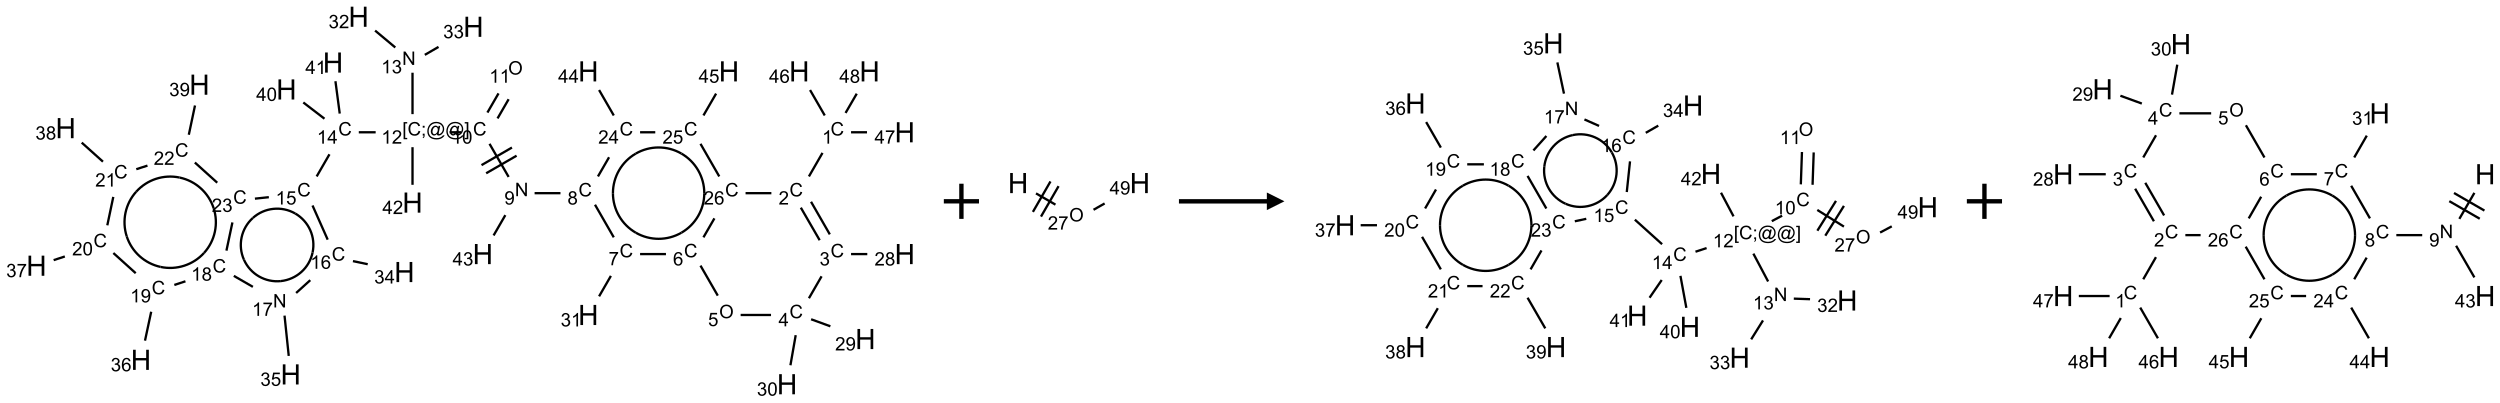 <?xml version="1.0" encoding="UTF-8"?>
<svg xmlns="http://www.w3.org/2000/svg" xmlns:xlink="http://www.w3.org/1999/xlink" width="1422" height="229" viewBox="0 0 1422 229">
<defs>
<g>
<g id="glyph-0-0">
<path d="M 1.332 0 L 1.332 -6.668 L 6.668 -6.668 L 6.668 0 Z M 1.5 -0.168 L 6.5 -0.168 L 6.5 -6.5 L 1.5 -6.5 Z M 1.5 -0.168 "/>
</g>
<g id="glyph-0-1">
<path d="M 6.27 -2.676 L 7.281 -2.422 C 7.07 -1.594 6.688 -0.961 6.137 -0.523 C 5.586 -0.086 4.914 0.129 4.121 0.129 C 3.297 0.129 2.629 -0.039 2.113 -0.371 C 1.598 -0.707 1.203 -1.191 0.934 -1.828 C 0.664 -2.465 0.531 -3.145 0.531 -3.875 C 0.531 -4.672 0.684 -5.363 0.988 -5.957 C 1.293 -6.547 1.723 -6.996 2.285 -7.305 C 2.844 -7.613 3.461 -7.766 4.137 -7.766 C 4.898 -7.766 5.543 -7.57 6.062 -7.184 C 6.582 -6.793 6.945 -6.246 7.152 -5.543 L 6.156 -5.309 C 5.98 -5.863 5.723 -6.266 5.387 -6.52 C 5.051 -6.773 4.625 -6.902 4.113 -6.902 C 3.527 -6.902 3.039 -6.762 2.645 -6.48 C 2.25 -6.199 1.973 -5.82 1.812 -5.348 C 1.652 -4.871 1.574 -4.383 1.574 -3.879 C 1.574 -3.23 1.668 -2.664 1.855 -2.18 C 2.047 -1.695 2.34 -1.332 2.738 -1.094 C 3.137 -0.855 3.57 -0.734 4.035 -0.734 C 4.602 -0.734 5.082 -0.898 5.473 -1.223 C 5.867 -1.551 6.133 -2.035 6.27 -2.676 Z M 6.27 -2.676 "/>
</g>
<g id="glyph-0-2">
<path d="M 3.973 0 L 3.035 0 L 3.035 -5.973 C 2.809 -5.758 2.516 -5.543 2.148 -5.328 C 1.781 -5.113 1.453 -4.953 1.16 -4.844 L 1.16 -5.75 C 1.684 -5.996 2.145 -6.297 2.535 -6.645 C 2.93 -6.996 3.207 -7.336 3.371 -7.668 L 3.973 -7.668 Z M 3.973 0 "/>
</g>
<g id="glyph-0-3">
<path d="M 5.371 -0.902 L 5.371 0 L 0.324 0 C 0.316 -0.227 0.352 -0.441 0.434 -0.652 C 0.562 -0.996 0.766 -1.332 1.051 -1.668 C 1.332 -2 1.742 -2.387 2.277 -2.824 C 3.105 -3.504 3.668 -4.043 3.957 -4.441 C 4.25 -4.84 4.395 -5.215 4.395 -5.566 C 4.395 -5.938 4.262 -6.254 3.996 -6.508 C 3.73 -6.762 3.387 -6.891 2.957 -6.891 C 2.508 -6.891 2.145 -6.754 1.875 -6.484 C 1.605 -6.215 1.469 -5.84 1.465 -5.359 L 0.5 -5.457 C 0.566 -6.176 0.812 -6.727 1.246 -7.102 C 1.676 -7.477 2.254 -7.668 2.98 -7.668 C 3.711 -7.668 4.293 -7.465 4.719 -7.059 C 5.145 -6.652 5.359 -6.148 5.359 -5.547 C 5.359 -5.242 5.297 -4.941 5.172 -4.645 C 5.047 -4.352 4.84 -4.039 4.551 -3.715 C 4.262 -3.387 3.777 -2.938 3.105 -2.371 C 2.543 -1.898 2.18 -1.578 2.02 -1.41 C 1.859 -1.242 1.73 -1.07 1.625 -0.902 Z M 5.371 -0.902 "/>
</g>
<g id="glyph-0-4">
<path d="M 0.449 -2.016 L 1.387 -2.141 C 1.492 -1.609 1.676 -1.227 1.934 -0.992 C 2.191 -0.758 2.508 -0.641 2.879 -0.641 C 3.32 -0.641 3.695 -0.793 3.996 -1.098 C 4.301 -1.402 4.453 -1.781 4.453 -2.234 C 4.453 -2.664 4.312 -3.02 4.031 -3.301 C 3.75 -3.578 3.391 -3.719 2.957 -3.719 C 2.781 -3.719 2.562 -3.684 2.297 -3.613 L 2.402 -4.438 C 2.465 -4.43 2.516 -4.426 2.551 -4.426 C 2.949 -4.426 3.312 -4.531 3.629 -4.738 C 3.949 -4.949 4.109 -5.27 4.109 -5.703 C 4.109 -6.047 3.992 -6.332 3.762 -6.559 C 3.527 -6.785 3.227 -6.895 2.859 -6.895 C 2.496 -6.895 2.191 -6.781 1.949 -6.551 C 1.707 -6.324 1.547 -5.98 1.48 -5.52 L 0.543 -5.688 C 0.656 -6.316 0.918 -6.805 1.324 -7.148 C 1.73 -7.492 2.234 -7.668 2.84 -7.668 C 3.254 -7.668 3.641 -7.578 3.988 -7.398 C 4.34 -7.219 4.609 -6.977 4.793 -6.668 C 4.98 -6.359 5.074 -6.031 5.074 -5.684 C 5.074 -5.352 4.984 -5.051 4.809 -4.781 C 4.629 -4.512 4.367 -4.297 4.02 -4.137 C 4.473 -4.031 4.824 -3.816 5.074 -3.488 C 5.324 -3.16 5.449 -2.75 5.449 -2.254 C 5.449 -1.59 5.203 -1.023 4.719 -0.559 C 4.234 -0.098 3.617 0.137 2.875 0.137 C 2.203 0.137 1.648 -0.062 1.207 -0.465 C 0.762 -0.863 0.512 -1.379 0.449 -2.016 Z M 0.449 -2.016 "/>
</g>
<g id="glyph-0-5">
<path d="M 1.887 -4.141 C 1.496 -4.281 1.207 -4.484 1.02 -4.75 C 0.832 -5.016 0.738 -5.328 0.738 -5.699 C 0.738 -6.254 0.938 -6.719 1.34 -7.098 C 1.738 -7.477 2.27 -7.668 2.934 -7.668 C 3.598 -7.668 4.137 -7.473 4.543 -7.086 C 4.949 -6.699 5.152 -6.227 5.152 -5.672 C 5.152 -5.316 5.059 -5.008 4.871 -4.746 C 4.688 -4.484 4.406 -4.281 4.027 -4.141 C 4.496 -3.988 4.852 -3.742 5.098 -3.402 C 5.34 -3.062 5.465 -2.656 5.465 -2.184 C 5.465 -1.531 5.234 -0.98 4.77 -0.535 C 4.309 -0.09 3.703 0.129 2.949 0.129 C 2.195 0.129 1.586 -0.094 1.125 -0.539 C 0.664 -0.984 0.434 -1.543 0.434 -2.207 C 0.434 -2.703 0.559 -3.121 0.809 -3.457 C 1.062 -3.793 1.422 -4.02 1.887 -4.141 Z M 1.699 -5.73 C 1.699 -5.367 1.812 -5.074 2.047 -4.844 C 2.281 -4.613 2.582 -4.5 2.953 -4.5 C 3.312 -4.5 3.609 -4.613 3.84 -4.84 C 4.07 -5.066 4.188 -5.348 4.188 -5.676 C 4.188 -6.02 4.07 -6.309 3.832 -6.543 C 3.594 -6.777 3.297 -6.895 2.941 -6.895 C 2.586 -6.895 2.289 -6.781 2.051 -6.551 C 1.816 -6.324 1.699 -6.047 1.699 -5.73 Z M 1.395 -2.203 C 1.395 -1.938 1.461 -1.676 1.586 -1.426 C 1.711 -1.176 1.902 -0.984 2.152 -0.848 C 2.402 -0.711 2.672 -0.641 2.957 -0.641 C 3.406 -0.641 3.777 -0.785 4.066 -1.074 C 4.359 -1.363 4.504 -1.727 4.504 -2.172 C 4.504 -2.625 4.355 -2.996 4.055 -3.293 C 3.754 -3.586 3.379 -3.734 2.926 -3.734 C 2.484 -3.734 2.121 -3.59 1.832 -3.297 C 1.543 -3.004 1.395 -2.641 1.395 -2.203 Z M 1.395 -2.203 "/>
</g>
<g id="glyph-0-6">
<path d="M 3.449 0 L 3.449 -1.828 L 0.137 -1.828 L 0.137 -2.688 L 3.621 -7.637 L 4.387 -7.637 L 4.387 -2.688 L 5.418 -2.688 L 5.418 -1.828 L 4.387 -1.828 L 4.387 0 Z M 3.449 -2.688 L 3.449 -6.129 L 1.059 -2.688 Z M 3.449 -2.688 "/>
</g>
<g id="glyph-0-7">
<path d="M 0.582 -1.766 L 1.484 -1.848 C 1.562 -1.426 1.707 -1.117 1.922 -0.926 C 2.137 -0.734 2.414 -0.641 2.75 -0.641 C 3.039 -0.641 3.289 -0.707 3.508 -0.84 C 3.727 -0.973 3.902 -1.148 4.043 -1.367 C 4.18 -1.586 4.297 -1.887 4.391 -2.262 C 4.484 -2.637 4.531 -3.016 4.531 -3.406 C 4.531 -3.449 4.531 -3.512 4.527 -3.594 C 4.34 -3.297 4.082 -3.055 3.758 -2.867 C 3.434 -2.68 3.082 -2.59 2.703 -2.59 C 2.07 -2.59 1.535 -2.816 1.098 -3.277 C 0.66 -3.734 0.441 -4.34 0.441 -5.09 C 0.441 -5.863 0.672 -6.484 1.129 -6.957 C 1.586 -7.43 2.156 -7.668 2.844 -7.668 C 3.34 -7.668 3.793 -7.531 4.207 -7.266 C 4.617 -7 4.93 -6.617 5.145 -6.121 C 5.355 -5.629 5.465 -4.91 5.465 -3.973 C 5.465 -2.996 5.359 -2.223 5.145 -1.645 C 4.934 -1.066 4.617 -0.625 4.199 -0.324 C 3.781 -0.02 3.293 0.129 2.73 0.129 C 2.133 0.129 1.645 -0.035 1.266 -0.367 C 0.887 -0.699 0.66 -1.164 0.582 -1.766 Z M 4.422 -5.137 C 4.422 -5.676 4.277 -6.102 3.992 -6.418 C 3.707 -6.734 3.359 -6.891 2.957 -6.891 C 2.543 -6.891 2.18 -6.719 1.871 -6.379 C 1.562 -6.039 1.406 -5.598 1.406 -5.059 C 1.406 -4.57 1.555 -4.176 1.848 -3.871 C 2.141 -3.566 2.5 -3.418 2.934 -3.418 C 3.367 -3.418 3.723 -3.57 4.004 -3.871 C 4.281 -4.176 4.422 -4.598 4.422 -5.137 Z M 4.422 -5.137 "/>
</g>
<g id="glyph-0-8">
<path d="M 0.441 -3.766 C 0.441 -4.668 0.535 -5.395 0.723 -5.945 C 0.906 -6.496 1.184 -6.922 1.551 -7.219 C 1.918 -7.516 2.375 -7.668 2.934 -7.668 C 3.344 -7.668 3.703 -7.586 4.012 -7.418 C 4.32 -7.254 4.574 -7.016 4.777 -6.707 C 4.977 -6.395 5.137 -6.016 5.25 -5.57 C 5.363 -5.125 5.422 -4.523 5.422 -3.766 C 5.422 -2.871 5.328 -2.148 5.145 -1.598 C 4.961 -1.047 4.688 -0.621 4.32 -0.32 C 3.953 -0.02 3.492 0.129 2.934 0.129 C 2.195 0.129 1.617 -0.133 1.199 -0.66 C 0.695 -1.297 0.441 -2.332 0.441 -3.766 Z M 1.406 -3.766 C 1.406 -2.512 1.555 -1.68 1.848 -1.262 C 2.141 -0.848 2.5 -0.641 2.934 -0.641 C 3.363 -0.641 3.727 -0.848 4.02 -1.266 C 4.312 -1.684 4.457 -2.516 4.457 -3.766 C 4.457 -5.023 4.312 -5.859 4.02 -6.27 C 3.727 -6.684 3.359 -6.891 2.922 -6.891 C 2.492 -6.891 2.148 -6.707 1.891 -6.344 C 1.566 -5.879 1.406 -5.02 1.406 -3.766 Z M 1.406 -3.766 "/>
</g>
<g id="glyph-0-9">
<path d="M 0.516 -3.719 C 0.516 -4.984 0.855 -5.977 1.535 -6.695 C 2.215 -7.414 3.094 -7.77 4.172 -7.77 C 4.875 -7.77 5.512 -7.602 6.078 -7.266 C 6.645 -6.93 7.074 -6.461 7.371 -5.855 C 7.668 -5.254 7.816 -4.57 7.816 -3.809 C 7.816 -3.035 7.66 -2.34 7.348 -1.73 C 7.035 -1.117 6.594 -0.656 6.02 -0.34 C 5.449 -0.027 4.828 0.129 4.168 0.129 C 3.449 0.129 2.805 -0.043 2.238 -0.391 C 1.672 -0.738 1.246 -1.211 0.953 -1.812 C 0.66 -2.414 0.516 -3.047 0.516 -3.719 Z M 1.559 -3.703 C 1.559 -2.781 1.805 -2.059 2.301 -1.527 C 2.793 -1 3.414 -0.734 4.16 -0.734 C 4.922 -0.734 5.547 -1 6.039 -1.535 C 6.531 -2.07 6.777 -2.828 6.777 -3.812 C 6.777 -4.434 6.672 -4.977 6.461 -5.441 C 6.25 -5.902 5.945 -6.262 5.539 -6.52 C 5.133 -6.773 4.68 -6.902 4.176 -6.902 C 3.461 -6.902 2.848 -6.656 2.332 -6.164 C 1.816 -5.672 1.559 -4.852 1.559 -3.703 Z M 1.559 -3.703 "/>
</g>
<g id="glyph-0-10">
<path d="M 0.441 -2 L 1.426 -2.082 C 1.5 -1.605 1.668 -1.242 1.934 -1.004 C 2.199 -0.762 2.52 -0.641 2.895 -0.641 C 3.348 -0.641 3.73 -0.812 4.043 -1.152 C 4.355 -1.492 4.512 -1.941 4.512 -2.504 C 4.512 -3.039 4.359 -3.461 4.059 -3.77 C 3.758 -4.078 3.367 -4.234 2.879 -4.234 C 2.578 -4.234 2.305 -4.164 2.062 -4.027 C 1.82 -3.891 1.629 -3.715 1.488 -3.496 L 0.609 -3.609 L 1.348 -7.531 L 5.145 -7.531 L 5.145 -6.637 L 2.098 -6.637 L 1.688 -4.582 C 2.145 -4.902 2.625 -5.062 3.129 -5.062 C 3.797 -5.062 4.359 -4.832 4.816 -4.371 C 5.277 -3.91 5.504 -3.312 5.504 -2.59 C 5.504 -1.898 5.305 -1.301 4.902 -0.797 C 4.41 -0.18 3.742 0.129 2.895 0.129 C 2.199 0.129 1.633 -0.062 1.195 -0.453 C 0.758 -0.844 0.504 -1.359 0.441 -2 Z M 0.441 -2 "/>
</g>
<g id="glyph-0-11">
<path d="M 5.309 -5.766 L 4.375 -5.691 C 4.293 -6.059 4.172 -6.328 4.02 -6.496 C 3.766 -6.762 3.453 -6.895 3.082 -6.895 C 2.785 -6.895 2.523 -6.812 2.297 -6.645 C 2 -6.43 1.77 -6.117 1.598 -5.703 C 1.43 -5.289 1.34 -4.703 1.332 -3.938 C 1.559 -4.281 1.836 -4.535 2.16 -4.703 C 2.488 -4.871 2.828 -4.953 3.188 -4.953 C 3.812 -4.953 4.344 -4.723 4.785 -4.262 C 5.223 -3.801 5.441 -3.207 5.441 -2.48 C 5.441 -2 5.34 -1.555 5.133 -1.145 C 4.926 -0.73 4.641 -0.418 4.281 -0.199 C 3.922 0.02 3.512 0.129 3.051 0.129 C 2.27 0.129 1.633 -0.156 1.141 -0.73 C 0.648 -1.305 0.402 -2.254 0.402 -3.574 C 0.402 -5.051 0.672 -6.121 1.219 -6.793 C 1.695 -7.375 2.336 -7.668 3.141 -7.668 C 3.742 -7.668 4.234 -7.5 4.617 -7.16 C 5 -6.824 5.23 -6.359 5.309 -5.766 Z M 1.48 -2.473 C 1.48 -2.152 1.547 -1.844 1.684 -1.547 C 1.82 -1.25 2.016 -1.027 2.262 -0.871 C 2.508 -0.719 2.766 -0.641 3.035 -0.641 C 3.434 -0.641 3.773 -0.801 4.059 -1.121 C 4.344 -1.441 4.484 -1.875 4.484 -2.422 C 4.484 -2.949 4.344 -3.367 4.062 -3.668 C 3.781 -3.973 3.426 -4.125 3 -4.125 C 2.578 -4.125 2.219 -3.973 1.922 -3.668 C 1.625 -3.363 1.48 -2.969 1.48 -2.473 Z M 1.48 -2.473 "/>
</g>
<g id="glyph-0-12">
<path d="M 0.504 -6.637 L 0.504 -7.535 L 5.449 -7.535 L 5.449 -6.809 C 4.961 -6.289 4.48 -5.602 4.004 -4.746 C 3.527 -3.887 3.156 -3.004 2.895 -2.098 C 2.707 -1.461 2.59 -0.762 2.535 0 L 1.574 0 C 1.582 -0.602 1.703 -1.328 1.926 -2.176 C 2.152 -3.027 2.477 -3.848 2.898 -4.637 C 3.32 -5.426 3.77 -6.094 4.246 -6.637 Z M 0.504 -6.637 "/>
</g>
<g id="glyph-0-13">
<path d="M 0.812 0 L 0.812 -7.637 L 1.848 -7.637 L 5.859 -1.641 L 5.859 -7.637 L 6.828 -7.637 L 6.828 0 L 5.793 0 L 1.781 -6 L 1.781 0 Z M 0.812 0 "/>
</g>
<g id="glyph-0-14">
<path d="M 0.723 2.121 L 0.723 -7.637 L 2.793 -7.637 L 2.793 -6.859 L 1.66 -6.859 L 1.66 1.344 L 2.793 1.344 L 2.793 2.121 Z M 0.723 2.121 "/>
</g>
<g id="glyph-0-15">
<path d="M 0.949 -4.465 L 0.949 -5.531 L 2.016 -5.531 L 2.016 -4.465 Z M 0.949 0 L 0.949 -1.066 L 2.016 -1.066 L 2.016 0 C 2.016 0.391 1.945 0.711 1.809 0.949 C 1.668 1.191 1.449 1.379 1.145 1.512 L 0.887 1.109 C 1.082 1.023 1.23 0.895 1.324 0.727 C 1.418 0.559 1.469 0.316 1.48 0 Z M 0.949 0 "/>
</g>
<g id="glyph-0-16">
<path d="M 6.047 -0.848 C 5.82 -0.59 5.57 -0.379 5.289 -0.223 C 5.008 -0.062 4.73 0.016 4.449 0.016 C 4.141 0.016 3.84 -0.074 3.547 -0.254 C 3.254 -0.434 3.02 -0.715 2.836 -1.09 C 2.652 -1.465 2.562 -1.875 2.562 -2.324 C 2.562 -2.875 2.703 -3.43 2.988 -3.98 C 3.27 -4.535 3.621 -4.953 4.043 -5.23 C 4.461 -5.508 4.871 -5.645 5.266 -5.645 C 5.566 -5.645 5.855 -5.566 6.129 -5.41 C 6.402 -5.25 6.641 -5.012 6.84 -4.688 L 7.016 -5.496 L 7.949 -5.496 L 7.199 -2 C 7.094 -1.516 7.043 -1.246 7.043 -1.191 C 7.043 -1.098 7.078 -1.02 7.148 -0.949 C 7.219 -0.883 7.305 -0.848 7.406 -0.848 C 7.59 -0.848 7.832 -0.953 8.129 -1.168 C 8.527 -1.445 8.84 -1.816 9.07 -2.285 C 9.301 -2.75 9.418 -3.234 9.418 -3.73 C 9.418 -4.309 9.27 -4.852 8.973 -5.355 C 8.676 -5.859 8.23 -6.262 7.645 -6.562 C 7.055 -6.863 6.406 -7.016 5.691 -7.016 C 4.879 -7.016 4.137 -6.824 3.465 -6.445 C 2.793 -6.066 2.273 -5.52 1.902 -4.809 C 1.535 -4.098 1.348 -3.34 1.348 -2.527 C 1.348 -1.676 1.535 -0.941 1.902 -0.328 C 2.273 0.285 2.809 0.742 3.508 1.035 C 4.207 1.328 4.984 1.473 5.832 1.473 C 6.742 1.473 7.504 1.32 8.121 1.016 C 8.734 0.711 9.195 0.34 9.5 -0.098 L 10.441 -0.098 C 10.266 0.266 9.961 0.637 9.531 1.016 C 9.102 1.395 8.59 1.695 7.996 1.914 C 7.402 2.133 6.688 2.246 5.848 2.246 C 5.078 2.246 4.367 2.145 3.715 1.949 C 3.066 1.75 2.512 1.453 2.051 1.055 C 1.594 0.656 1.25 0.199 1.016 -0.316 C 0.723 -0.973 0.578 -1.684 0.578 -2.441 C 0.578 -3.289 0.75 -4.098 1.098 -4.863 C 1.523 -5.805 2.125 -6.527 2.902 -7.027 C 3.684 -7.527 4.629 -7.777 5.738 -7.777 C 6.602 -7.777 7.375 -7.602 8.059 -7.246 C 8.746 -6.895 9.285 -6.371 9.684 -5.672 C 10.02 -5.07 10.188 -4.418 10.188 -3.715 C 10.188 -2.707 9.832 -1.812 9.125 -1.031 C 8.492 -0.328 7.801 0.02 7.051 0.02 C 6.812 0.02 6.617 -0.016 6.473 -0.09 C 6.324 -0.16 6.215 -0.266 6.145 -0.402 C 6.102 -0.488 6.066 -0.637 6.047 -0.848 Z M 3.527 -2.262 C 3.527 -1.785 3.641 -1.414 3.863 -1.152 C 4.09 -0.887 4.348 -0.754 4.641 -0.754 C 4.836 -0.754 5.039 -0.812 5.254 -0.93 C 5.469 -1.047 5.676 -1.219 5.871 -1.449 C 6.066 -1.676 6.23 -1.969 6.355 -2.32 C 6.48 -2.672 6.543 -3.027 6.543 -3.379 C 6.543 -3.852 6.426 -4.219 6.191 -4.48 C 5.957 -4.738 5.672 -4.871 5.332 -4.871 C 5.109 -4.871 4.902 -4.812 4.707 -4.699 C 4.512 -4.586 4.32 -4.406 4.137 -4.156 C 3.953 -3.906 3.805 -3.602 3.691 -3.246 C 3.582 -2.887 3.527 -2.559 3.527 -2.262 Z M 3.527 -2.262 "/>
</g>
<g id="glyph-0-17">
<path d="M 2.27 2.121 L 0.203 2.121 L 0.203 1.344 L 1.332 1.344 L 1.332 -6.859 L 0.203 -6.859 L 0.203 -7.637 L 2.27 -7.637 Z M 2.27 2.121 "/>
</g>
<g id="glyph-1-0">
<path d="M 2 0 L 2 -10 L 10 -10 L 10 0 Z M 2.25 -0.25 L 9.75 -0.25 L 9.75 -9.75 L 2.25 -9.75 Z M 2.25 -0.25 "/>
</g>
<g id="glyph-1-1">
<path d="M 1.281 0 L 1.281 -11.453 L 2.797 -11.453 L 2.797 -6.75 L 8.75 -6.75 L 8.75 -11.453 L 10.266 -11.453 L 10.266 0 L 8.75 0 L 8.75 -5.398 L 2.797 -5.398 L 2.797 0 Z M 1.281 0 "/>
</g>
</g>
</defs>
<path fill="none" stroke-width="0.033" stroke-linecap="butt" stroke-linejoin="miter" stroke="rgb(0%, 0%, 0%)" stroke-opacity="1" stroke-miterlimit="10" d="M 11.178 1.936 L 10.985 2.271 " transform="matrix(40, 0, 0, 40, 20.717, 9.521)"/>
<path fill="none" stroke-width="0.033" stroke-linecap="butt" stroke-linejoin="miter" stroke="rgb(0%, 0%, 0%)" stroke-opacity="1" stroke-miterlimit="10" d="M 10.87 2.715 L 11.138 3.178 " transform="matrix(40, 0, 0, 40, 20.717, 9.521)"/>
<path fill="none" stroke-width="0.033" stroke-linecap="butt" stroke-linejoin="miter" stroke="rgb(0%, 0%, 0%)" stroke-opacity="1" stroke-miterlimit="10" d="M 11.015 2.631 L 11.282 3.095 " transform="matrix(40, 0, 0, 40, 20.717, 9.521)"/>
<path fill="none" stroke-width="0.033" stroke-linecap="butt" stroke-linejoin="miter" stroke="rgb(0%, 0%, 0%)" stroke-opacity="1" stroke-miterlimit="10" d="M 11.584 3.375 L 11.815 3.375 " transform="matrix(40, 0, 0, 40, 20.717, 9.521)"/>
<path fill="none" stroke-width="0.033" stroke-linecap="butt" stroke-linejoin="miter" stroke="rgb(0%, 0%, 0%)" stroke-opacity="1" stroke-miterlimit="10" d="M 11.165 3.691 L 10.985 4.003 " transform="matrix(40, 0, 0, 40, 20.717, 9.521)"/>
<path fill="none" stroke-width="0.033" stroke-linecap="butt" stroke-linejoin="miter" stroke="rgb(0%, 0%, 0%)" stroke-opacity="1" stroke-miterlimit="10" d="M 11.016 4.302 L 11.29 4.402 " transform="matrix(40, 0, 0, 40, 20.717, 9.521)"/>
<path fill="none" stroke-width="0.033" stroke-linecap="butt" stroke-linejoin="miter" stroke="rgb(0%, 0%, 0%)" stroke-opacity="1" stroke-miterlimit="10" d="M 10.797 4.528 L 10.722 4.956 " transform="matrix(40, 0, 0, 40, 20.717, 9.521)"/>
<path fill="none" stroke-width="0.033" stroke-linecap="butt" stroke-linejoin="miter" stroke="rgb(0%, 0%, 0%)" stroke-opacity="1" stroke-miterlimit="10" d="M 10.446 4.241 L 10.014 4.241 " transform="matrix(40, 0, 0, 40, 20.717, 9.521)"/>
<path fill="none" stroke-width="0.033" stroke-linecap="butt" stroke-linejoin="miter" stroke="rgb(0%, 0%, 0%)" stroke-opacity="1" stroke-miterlimit="10" d="M 9.689 3.966 L 9.443 3.539 " transform="matrix(40, 0, 0, 40, 20.717, 9.521)"/>
<path fill="none" stroke-width="0.033" stroke-linecap="butt" stroke-linejoin="miter" stroke="rgb(0%, 0%, 0%)" stroke-opacity="1" stroke-miterlimit="10" d="M 8.952 3.375 L 8.584 3.375 " transform="matrix(40, 0, 0, 40, 20.717, 9.521)"/>
<path fill="none" stroke-width="0.033" stroke-linecap="butt" stroke-linejoin="miter" stroke="rgb(0%, 0%, 0%)" stroke-opacity="1" stroke-miterlimit="10" d="M 8.169 3.685 L 8.001 3.976 " transform="matrix(40, 0, 0, 40, 20.717, 9.521)"/>
<path fill="none" stroke-width="0.033" stroke-linecap="butt" stroke-linejoin="miter" stroke="rgb(0%, 0%, 0%)" stroke-opacity="1" stroke-miterlimit="10" d="M 8.21 3.137 L 7.943 2.673 " transform="matrix(40, 0, 0, 40, 20.717, 9.521)"/>
<path fill="none" stroke-width="0.033" stroke-linecap="butt" stroke-linejoin="miter" stroke="rgb(0%, 0%, 0%)" stroke-opacity="1" stroke-miterlimit="10" d="M 7.452 2.509 L 7.084 2.509 " transform="matrix(40, 0, 0, 40, 20.717, 9.521)"/>
<path fill="none" stroke-width="0.033" stroke-linecap="butt" stroke-linejoin="miter" stroke="rgb(0%, 0%, 0%)" stroke-opacity="1" stroke-miterlimit="10" d="M 6.715 2.278 L 6.443 1.807 " transform="matrix(40, 0, 0, 40, 20.717, 9.521)"/>
<path fill="none" stroke-width="0.033" stroke-linecap="butt" stroke-linejoin="miter" stroke="rgb(0%, 0%, 0%)" stroke-opacity="1" stroke-miterlimit="10" d="M 6.762 1.86 L 6.329 2.11 " transform="matrix(40, 0, 0, 40, 20.717, 9.521)"/>
<path fill="none" stroke-width="0.033" stroke-linecap="butt" stroke-linejoin="miter" stroke="rgb(0%, 0%, 0%)" stroke-opacity="1" stroke-miterlimit="10" d="M 6.828 1.976 L 6.395 2.226 " transform="matrix(40, 0, 0, 40, 20.717, 9.521)"/>
<path fill="none" stroke-width="0.033" stroke-linecap="butt" stroke-linejoin="miter" stroke="rgb(0%, 0%, 0%)" stroke-opacity="1" stroke-miterlimit="10" d="M 6.557 1.446 L 6.715 1.173 " transform="matrix(40, 0, 0, 40, 20.717, 9.521)"/>
<path fill="none" stroke-width="0.033" stroke-linecap="butt" stroke-linejoin="miter" stroke="rgb(0%, 0%, 0%)" stroke-opacity="1" stroke-miterlimit="10" d="M 6.413 1.363 L 6.571 1.09 " transform="matrix(40, 0, 0, 40, 20.717, 9.521)"/>
<path fill="none" stroke-width="0.033" stroke-linecap="butt" stroke-linejoin="miter" stroke="rgb(0%, 0%, 0%)" stroke-opacity="1" stroke-miterlimit="10" d="M 6.042 1.643 L 5.875 1.643 " transform="matrix(40, 0, 0, 40, 20.717, 9.521)"/>
<path fill="none" stroke-width="0.033" stroke-linecap="butt" stroke-linejoin="miter" stroke="rgb(0%, 0%, 0%)" stroke-opacity="1" stroke-miterlimit="10" d="M 5.348 1.385 L 5.348 0.796 " transform="matrix(40, 0, 0, 40, 20.717, 9.521)"/>
<path fill="none" stroke-width="0.033" stroke-linecap="butt" stroke-linejoin="miter" stroke="rgb(0%, 0%, 0%)" stroke-opacity="1" stroke-miterlimit="10" d="M 5.103 0.437 L 4.816 0.197 " transform="matrix(40, 0, 0, 40, 20.717, 9.521)"/>
<path fill="none" stroke-width="0.033" stroke-linecap="butt" stroke-linejoin="miter" stroke="rgb(0%, 0%, 0%)" stroke-opacity="1" stroke-miterlimit="10" d="M 5.523 0.542 L 5.718 0.429 " transform="matrix(40, 0, 0, 40, 20.717, 9.521)"/>
<path fill="none" stroke-width="0.033" stroke-linecap="butt" stroke-linejoin="miter" stroke="rgb(0%, 0%, 0%)" stroke-opacity="1" stroke-miterlimit="10" d="M 4.824 1.643 L 4.584 1.643 " transform="matrix(40, 0, 0, 40, 20.717, 9.521)"/>
<path fill="none" stroke-width="0.033" stroke-linecap="butt" stroke-linejoin="miter" stroke="rgb(0%, 0%, 0%)" stroke-opacity="1" stroke-miterlimit="10" d="M 4.167 1.956 L 3.985 2.271 " transform="matrix(40, 0, 0, 40, 20.717, 9.521)"/>
<path fill="none" stroke-width="0.033" stroke-linecap="butt" stroke-linejoin="miter" stroke="rgb(0%, 0%, 0%)" stroke-opacity="1" stroke-miterlimit="10" d="M 3.926 2.684 L 4.142 3.17 " transform="matrix(40, 0, 0, 40, 20.717, 9.521)"/>
<path fill="none" stroke-width="0.033" stroke-linecap="butt" stroke-linejoin="miter" stroke="rgb(0%, 0%, 0%)" stroke-opacity="1" stroke-miterlimit="10" d="M 4.501 3.475 L 4.711 3.519 " transform="matrix(40, 0, 0, 40, 20.717, 9.521)"/>
<path fill="none" stroke-width="0.033" stroke-linecap="butt" stroke-linejoin="miter" stroke="rgb(0%, 0%, 0%)" stroke-opacity="1" stroke-miterlimit="10" d="M 3.894 3.746 L 3.693 3.928 " transform="matrix(40, 0, 0, 40, 20.717, 9.521)"/>
<path fill="none" stroke-width="0.033" stroke-linecap="butt" stroke-linejoin="miter" stroke="rgb(0%, 0%, 0%)" stroke-opacity="1" stroke-miterlimit="10" d="M 3.528 4.25 L 3.588 4.823 " transform="matrix(40, 0, 0, 40, 20.717, 9.521)"/>
<path fill="none" stroke-width="0.033" stroke-linecap="butt" stroke-linejoin="miter" stroke="rgb(0%, 0%, 0%)" stroke-opacity="1" stroke-miterlimit="10" d="M 3.078 3.841 L 2.807 3.685 " transform="matrix(40, 0, 0, 40, 20.717, 9.521)"/>
<path fill="none" stroke-width="0.033" stroke-linecap="butt" stroke-linejoin="miter" stroke="rgb(0%, 0%, 0%)" stroke-opacity="1" stroke-miterlimit="10" d="M 2.119 3.762 L 1.961 3.814 " transform="matrix(40, 0, 0, 40, 20.717, 9.521)"/>
<path fill="none" stroke-width="0.033" stroke-linecap="butt" stroke-linejoin="miter" stroke="rgb(0%, 0%, 0%)" stroke-opacity="1" stroke-miterlimit="10" d="M 1.632 4.195 L 1.544 4.606 " transform="matrix(40, 0, 0, 40, 20.717, 9.521)"/>
<path fill="none" stroke-width="0.033" stroke-linecap="butt" stroke-linejoin="miter" stroke="rgb(0%, 0%, 0%)" stroke-opacity="1" stroke-miterlimit="10" d="M 1.412 3.647 L 1.094 3.36 " transform="matrix(40, 0, 0, 40, 20.717, 9.521)"/>
<path fill="none" stroke-width="0.033" stroke-linecap="butt" stroke-linejoin="miter" stroke="rgb(0%, 0%, 0%)" stroke-opacity="1" stroke-miterlimit="10" d="M 0.404 3.409 L 0.245 3.461 " transform="matrix(40, 0, 0, 40, 20.717, 9.521)"/>
<path fill="none" stroke-width="0.033" stroke-linecap="butt" stroke-linejoin="miter" stroke="rgb(0%, 0%, 0%)" stroke-opacity="1" stroke-miterlimit="10" d="M 1.008 2.966 L 1.093 2.562 " transform="matrix(40, 0, 0, 40, 20.717, 9.521)"/>
<path fill="none" stroke-width="0.033" stroke-linecap="butt" stroke-linejoin="miter" stroke="rgb(0%, 0%, 0%)" stroke-opacity="1" stroke-miterlimit="10" d="M 0.946 2.061 L 0.644 1.79 " transform="matrix(40, 0, 0, 40, 20.717, 9.521)"/>
<path fill="none" stroke-width="0.033" stroke-linecap="butt" stroke-linejoin="miter" stroke="rgb(0%, 0%, 0%)" stroke-opacity="1" stroke-miterlimit="10" d="M 1.42 2.168 L 1.579 2.117 " transform="matrix(40, 0, 0, 40, 20.717, 9.521)"/>
<path fill="none" stroke-width="0.033" stroke-linecap="butt" stroke-linejoin="miter" stroke="rgb(0%, 0%, 0%)" stroke-opacity="1" stroke-miterlimit="10" d="M 2.167 1.678 L 2.255 1.262 " transform="matrix(40, 0, 0, 40, 20.717, 9.521)"/>
<path fill="none" stroke-width="0.033" stroke-linecap="butt" stroke-linejoin="miter" stroke="rgb(0%, 0%, 0%)" stroke-opacity="1" stroke-miterlimit="10" d="M 2.253 2.073 L 2.571 2.36 " transform="matrix(40, 0, 0, 40, 20.717, 9.521)"/>
<path fill="none" stroke-width="0.033" stroke-linecap="butt" stroke-linejoin="miter" stroke="rgb(0%, 0%, 0%)" stroke-opacity="1" stroke-miterlimit="10" d="M 3.107 2.587 L 3.305 2.566 " transform="matrix(40, 0, 0, 40, 20.717, 9.521)"/>
<path fill="none" stroke-width="0.033" stroke-linecap="butt" stroke-linejoin="miter" stroke="rgb(0%, 0%, 0%)" stroke-opacity="1" stroke-miterlimit="10" d="M 2.787 2.925 L 2.702 3.326 " transform="matrix(40, 0, 0, 40, 20.717, 9.521)"/>
<path fill="none" stroke-width="0.033" stroke-linecap="butt" stroke-linejoin="miter" stroke="rgb(0%, 0%, 0%)" stroke-opacity="1" stroke-miterlimit="10" d="M 4.096 1.45 L 3.795 1.219 " transform="matrix(40, 0, 0, 40, 20.717, 9.521)"/>
<path fill="none" stroke-width="0.033" stroke-linecap="butt" stroke-linejoin="miter" stroke="rgb(0%, 0%, 0%)" stroke-opacity="1" stroke-miterlimit="10" d="M 4.313 1.377 L 4.252 0.917 " transform="matrix(40, 0, 0, 40, 20.717, 9.521)"/>
<path fill="none" stroke-width="0.033" stroke-linecap="butt" stroke-linejoin="miter" stroke="rgb(0%, 0%, 0%)" stroke-opacity="1" stroke-miterlimit="10" d="M 5.348 1.855 L 5.348 2.39 " transform="matrix(40, 0, 0, 40, 20.717, 9.521)"/>
<path fill="none" stroke-width="0.033" stroke-linecap="butt" stroke-linejoin="miter" stroke="rgb(0%, 0%, 0%)" stroke-opacity="1" stroke-miterlimit="10" d="M 6.668 2.821 L 6.501 3.11 " transform="matrix(40, 0, 0, 40, 20.717, 9.521)"/>
<path fill="none" stroke-width="0.033" stroke-linecap="butt" stroke-linejoin="miter" stroke="rgb(0%, 0%, 0%)" stroke-opacity="1" stroke-miterlimit="10" d="M 7.985 2.271 L 8.143 1.998 " transform="matrix(40, 0, 0, 40, 20.717, 9.521)"/>
<path fill="none" stroke-width="0.033" stroke-linecap="butt" stroke-linejoin="miter" stroke="rgb(0%, 0%, 0%)" stroke-opacity="1" stroke-miterlimit="10" d="M 8.21 1.404 L 8.001 1.042 " transform="matrix(40, 0, 0, 40, 20.717, 9.521)"/>
<path fill="none" stroke-width="0.033" stroke-linecap="butt" stroke-linejoin="miter" stroke="rgb(0%, 0%, 0%)" stroke-opacity="1" stroke-miterlimit="10" d="M 8.584 1.643 L 8.8 1.643 " transform="matrix(40, 0, 0, 40, 20.717, 9.521)"/>
<path fill="none" stroke-width="0.033" stroke-linecap="butt" stroke-linejoin="miter" stroke="rgb(0%, 0%, 0%)" stroke-opacity="1" stroke-miterlimit="10" d="M 9.485 1.404 L 9.665 1.093 " transform="matrix(40, 0, 0, 40, 20.717, 9.521)"/>
<path fill="none" stroke-width="0.033" stroke-linecap="butt" stroke-linejoin="miter" stroke="rgb(0%, 0%, 0%)" stroke-opacity="1" stroke-miterlimit="10" d="M 9.443 1.807 L 9.71 2.271 " transform="matrix(40, 0, 0, 40, 20.717, 9.521)"/>
<path fill="none" stroke-width="0.033" stroke-linecap="butt" stroke-linejoin="miter" stroke="rgb(0%, 0%, 0%)" stroke-opacity="1" stroke-miterlimit="10" d="M 9.641 2.867 L 9.485 3.137 " transform="matrix(40, 0, 0, 40, 20.717, 9.521)"/>
<path fill="none" stroke-width="0.033" stroke-linecap="butt" stroke-linejoin="miter" stroke="rgb(0%, 0%, 0%)" stroke-opacity="1" stroke-miterlimit="10" d="M 10.084 2.509 L 10.451 2.509 " transform="matrix(40, 0, 0, 40, 20.717, 9.521)"/>
<path fill="none" stroke-width="0.033" stroke-linecap="butt" stroke-linejoin="miter" stroke="rgb(0%, 0%, 0%)" stroke-opacity="1" stroke-miterlimit="10" d="M 11.21 1.404 L 11.001 1.042 " transform="matrix(40, 0, 0, 40, 20.717, 9.521)"/>
<path fill="none" stroke-width="0.033" stroke-linecap="butt" stroke-linejoin="miter" stroke="rgb(0%, 0%, 0%)" stroke-opacity="1" stroke-miterlimit="10" d="M 11.584 1.643 L 11.811 1.643 " transform="matrix(40, 0, 0, 40, 20.717, 9.521)"/>
<path fill="none" stroke-width="0.033" stroke-linecap="butt" stroke-linejoin="miter" stroke="rgb(0%, 0%, 0%)" stroke-opacity="1" stroke-miterlimit="10" d="M 11.506 1.368 L 11.665 1.094 " transform="matrix(40, 0, 0, 40, 20.717, 9.521)"/>
<path fill="none" stroke-width="0.033" stroke-linecap="butt" stroke-linejoin="miter" stroke="rgb(0%, 0%, 0%)" stroke-opacity="1" stroke-miterlimit="10" d="M 9.172 3.071 C 8.972 3.187 8.724 3.187 8.523 3.071 " transform="matrix(40, 0, 0, 40, 20.717, 9.521)"/>
<path fill="none" stroke-width="0.033" stroke-linecap="butt" stroke-linejoin="miter" stroke="rgb(0%, 0%, 0%)" stroke-opacity="1" stroke-miterlimit="10" d="M 9.497 2.509 C 9.497 2.741 9.373 2.955 9.172 3.071 " transform="matrix(40, 0, 0, 40, 20.717, 9.521)"/>
<path fill="none" stroke-width="0.033" stroke-linecap="butt" stroke-linejoin="miter" stroke="rgb(0%, 0%, 0%)" stroke-opacity="1" stroke-miterlimit="10" d="M 9.172 1.946 C 9.373 2.062 9.497 2.277 9.497 2.509 " transform="matrix(40, 0, 0, 40, 20.717, 9.521)"/>
<path fill="none" stroke-width="0.033" stroke-linecap="butt" stroke-linejoin="miter" stroke="rgb(0%, 0%, 0%)" stroke-opacity="1" stroke-miterlimit="10" d="M 8.523 1.946 C 8.724 1.83 8.972 1.83 9.172 1.946 " transform="matrix(40, 0, 0, 40, 20.717, 9.521)"/>
<path fill="none" stroke-width="0.033" stroke-linecap="butt" stroke-linejoin="miter" stroke="rgb(0%, 0%, 0%)" stroke-opacity="1" stroke-miterlimit="10" d="M 8.198 2.509 C 8.198 2.277 8.322 2.062 8.523 1.946 " transform="matrix(40, 0, 0, 40, 20.717, 9.521)"/>
<path fill="none" stroke-width="0.033" stroke-linecap="butt" stroke-linejoin="miter" stroke="rgb(0%, 0%, 0%)" stroke-opacity="1" stroke-miterlimit="10" d="M 8.523 3.071 C 8.322 2.955 8.198 2.741 8.198 2.509 " transform="matrix(40, 0, 0, 40, 20.717, 9.521)"/>
<path fill="none" stroke-width="0.033" stroke-linecap="butt" stroke-linejoin="miter" stroke="rgb(0%, 0%, 0%)" stroke-opacity="1" stroke-miterlimit="10" d="M 3.68 2.798 C 3.874 2.91 3.974 3.134 3.927 3.353 " transform="matrix(40, 0, 0, 40, 20.717, 9.521)"/>
<path fill="none" stroke-width="0.033" stroke-linecap="butt" stroke-linejoin="miter" stroke="rgb(0%, 0%, 0%)" stroke-opacity="1" stroke-miterlimit="10" d="M 3.077 2.862 C 3.243 2.712 3.487 2.687 3.68 2.798 " transform="matrix(40, 0, 0, 40, 20.717, 9.521)"/>
<path fill="none" stroke-width="0.033" stroke-linecap="butt" stroke-linejoin="miter" stroke="rgb(0%, 0%, 0%)" stroke-opacity="1" stroke-miterlimit="10" d="M 2.951 3.455 C 2.86 3.251 2.911 3.012 3.077 2.862 " transform="matrix(40, 0, 0, 40, 20.717, 9.521)"/>
<path fill="none" stroke-width="0.033" stroke-linecap="butt" stroke-linejoin="miter" stroke="rgb(0%, 0%, 0%)" stroke-opacity="1" stroke-miterlimit="10" d="M 3.476 3.759 C 3.254 3.782 3.042 3.66 2.951 3.455 " transform="matrix(40, 0, 0, 40, 20.717, 9.521)"/>
<path fill="none" stroke-width="0.033" stroke-linecap="butt" stroke-linejoin="miter" stroke="rgb(0%, 0%, 0%)" stroke-opacity="1" stroke-miterlimit="10" d="M 3.927 3.353 C 3.881 3.572 3.699 3.735 3.476 3.759 " transform="matrix(40, 0, 0, 40, 20.717, 9.521)"/>
<path fill="none" stroke-width="0.033" stroke-linecap="butt" stroke-linejoin="miter" stroke="rgb(0%, 0%, 0%)" stroke-opacity="1" stroke-miterlimit="10" d="M 2.385 3.357 C 2.23 3.529 1.994 3.606 1.767 3.558 " transform="matrix(40, 0, 0, 40, 20.717, 9.521)"/>
<path fill="none" stroke-width="0.033" stroke-linecap="butt" stroke-linejoin="miter" stroke="rgb(0%, 0%, 0%)" stroke-opacity="1" stroke-miterlimit="10" d="M 2.52 2.722 C 2.592 2.942 2.54 3.185 2.385 3.357 " transform="matrix(40, 0, 0, 40, 20.717, 9.521)"/>
<path fill="none" stroke-width="0.033" stroke-linecap="butt" stroke-linejoin="miter" stroke="rgb(0%, 0%, 0%)" stroke-opacity="1" stroke-miterlimit="10" d="M 2.037 2.287 C 2.264 2.335 2.448 2.501 2.52 2.722 " transform="matrix(40, 0, 0, 40, 20.717, 9.521)"/>
<path fill="none" stroke-width="0.033" stroke-linecap="butt" stroke-linejoin="miter" stroke="rgb(0%, 0%, 0%)" stroke-opacity="1" stroke-miterlimit="10" d="M 1.419 2.488 C 1.575 2.315 1.81 2.239 2.037 2.287 " transform="matrix(40, 0, 0, 40, 20.717, 9.521)"/>
<path fill="none" stroke-width="0.033" stroke-linecap="butt" stroke-linejoin="miter" stroke="rgb(0%, 0%, 0%)" stroke-opacity="1" stroke-miterlimit="10" d="M 1.284 3.123 C 1.213 2.902 1.264 2.66 1.419 2.488 " transform="matrix(40, 0, 0, 40, 20.717, 9.521)"/>
<path fill="none" stroke-width="0.033" stroke-linecap="butt" stroke-linejoin="miter" stroke="rgb(0%, 0%, 0%)" stroke-opacity="1" stroke-miterlimit="10" d="M 1.767 3.558 C 1.54 3.509 1.356 3.344 1.284 3.123 " transform="matrix(40, 0, 0, 40, 20.717, 9.521)"/>
<g fill="rgb(0%, 0%, 0%)" fill-opacity="1">
<use xlink:href="#glyph-0-1" x="472.406" y="77.078"/>
</g>
<g fill="rgb(0%, 0%, 0%)" fill-opacity="1">
<use xlink:href="#glyph-0-2" x="467.629" y="81.715"/>
</g>
<g fill="rgb(0%, 0%, 0%)" fill-opacity="1">
<use xlink:href="#glyph-0-1" x="449.031" y="111.719"/>
</g>
<g fill="rgb(0%, 0%, 0%)" fill-opacity="1">
<use xlink:href="#glyph-0-3" x="442.859" y="116.355"/>
</g>
<g fill="rgb(0%, 0%, 0%)" fill-opacity="1">
<use xlink:href="#glyph-0-1" x="472.406" y="146.359"/>
</g>
<g fill="rgb(0%, 0%, 0%)" fill-opacity="1">
<use xlink:href="#glyph-0-4" x="466.156" y="150.996"/>
</g>
<g fill="rgb(0%, 0%, 0%)" fill-opacity="1">
<use xlink:href="#glyph-1-1" x="508.852" y="150.242"/>
</g>
<g fill="rgb(0%, 0%, 0%)" fill-opacity="1">
<use xlink:href="#glyph-0-3" x="497.402" y="151.035"/>
<use xlink:href="#glyph-0-5" x="503.335" y="151.035"/>
</g>
<g fill="rgb(0%, 0%, 0%)" fill-opacity="1">
<use xlink:href="#glyph-0-1" x="449.031" y="181"/>
</g>
<g fill="rgb(0%, 0%, 0%)" fill-opacity="1">
<use xlink:href="#glyph-0-6" x="442.812" y="185.605"/>
</g>
<g fill="rgb(0%, 0%, 0%)" fill-opacity="1">
<use xlink:href="#glyph-1-1" x="486.441" y="198.566"/>
</g>
<g fill="rgb(0%, 0%, 0%)" fill-opacity="1">
<use xlink:href="#glyph-0-3" x="474.992" y="199.355"/>
<use xlink:href="#glyph-0-7" x="480.924" y="199.355"/>
</g>
<g fill="rgb(0%, 0%, 0%)" fill-opacity="1">
<use xlink:href="#glyph-1-1" x="441.906" y="224.277"/>
</g>
<g fill="rgb(0%, 0%, 0%)" fill-opacity="1">
<use xlink:href="#glyph-0-4" x="430.5" y="225.066"/>
<use xlink:href="#glyph-0-8" x="436.432" y="225.066"/>
</g>
<g fill="rgb(0%, 0%, 0%)" fill-opacity="1">
<use xlink:href="#glyph-0-9" x="409.047" y="181.004"/>
</g>
<g fill="rgb(0%, 0%, 0%)" fill-opacity="1">
<use xlink:href="#glyph-0-10" x="402.723" y="185.504"/>
</g>
<g fill="rgb(0%, 0%, 0%)" fill-opacity="1">
<use xlink:href="#glyph-0-1" x="389.031" y="146.359"/>
</g>
<g fill="rgb(0%, 0%, 0%)" fill-opacity="1">
<use xlink:href="#glyph-0-11" x="382.785" y="150.996"/>
</g>
<g fill="rgb(0%, 0%, 0%)" fill-opacity="1">
<use xlink:href="#glyph-0-1" x="352.406" y="146.359"/>
</g>
<g fill="rgb(0%, 0%, 0%)" fill-opacity="1">
<use xlink:href="#glyph-0-12" x="346.152" y="150.867"/>
</g>
<g fill="rgb(0%, 0%, 0%)" fill-opacity="1">
<use xlink:href="#glyph-1-1" x="328.852" y="184.883"/>
</g>
<g fill="rgb(0%, 0%, 0%)" fill-opacity="1">
<use xlink:href="#glyph-0-4" x="318.891" y="185.676"/>
<use xlink:href="#glyph-0-2" x="324.823" y="185.676"/>
</g>
<g fill="rgb(0%, 0%, 0%)" fill-opacity="1">
<use xlink:href="#glyph-0-1" x="329.031" y="111.719"/>
</g>
<g fill="rgb(0%, 0%, 0%)" fill-opacity="1">
<use xlink:href="#glyph-0-5" x="322.766" y="116.355"/>
</g>
<g fill="rgb(0%, 0%, 0%)" fill-opacity="1">
<use xlink:href="#glyph-0-13" x="292.859" y="111.586"/>
</g>
<g fill="rgb(0%, 0%, 0%)" fill-opacity="1">
<use xlink:href="#glyph-0-7" x="286.871" y="116.355"/>
</g>
<g fill="rgb(0%, 0%, 0%)" fill-opacity="1">
<use xlink:href="#glyph-0-1" x="269.031" y="77.078"/>
</g>
<g fill="rgb(0%, 0%, 0%)" fill-opacity="1">
<use xlink:href="#glyph-0-2" x="256.871" y="81.715"/>
<use xlink:href="#glyph-0-8" x="262.803" y="81.715"/>
</g>
<g fill="rgb(0%, 0%, 0%)" fill-opacity="1">
<use xlink:href="#glyph-0-9" x="289.047" y="42.441"/>
</g>
<g fill="rgb(0%, 0%, 0%)" fill-opacity="1">
<use xlink:href="#glyph-0-2" x="278.32" y="47.074"/>
<use xlink:href="#glyph-0-2" x="284.253" y="47.074"/>
</g>
<g fill="rgb(0%, 0%, 0%)" fill-opacity="1">
<use xlink:href="#glyph-0-14" x="228.836" y="77.086"/>
<use xlink:href="#glyph-0-1" x="231.799" y="77.086"/>
<use xlink:href="#glyph-0-15" x="239.503" y="77.086"/>
<use xlink:href="#glyph-0-16" x="242.466" y="77.086"/>
<use xlink:href="#glyph-0-16" x="253.294" y="77.086"/>
<use xlink:href="#glyph-0-17" x="264.122" y="77.086"/>
</g>
<g fill="rgb(0%, 0%, 0%)" fill-opacity="1">
<use xlink:href="#glyph-0-2" x="216.926" y="81.715"/>
<use xlink:href="#glyph-0-3" x="222.858" y="81.715"/>
</g>
<g fill="rgb(0%, 0%, 0%)" fill-opacity="1">
<use xlink:href="#glyph-0-13" x="228.75" y="36.945"/>
</g>
<g fill="rgb(0%, 0%, 0%)" fill-opacity="1">
<use xlink:href="#glyph-0-2" x="216.848" y="41.715"/>
<use xlink:href="#glyph-0-4" x="222.78" y="41.715"/>
</g>
<g fill="rgb(0%, 0%, 0%)" fill-opacity="1">
<use xlink:href="#glyph-1-1" x="198.211" y="15.25"/>
</g>
<g fill="rgb(0%, 0%, 0%)" fill-opacity="1">
<use xlink:href="#glyph-0-4" x="186.855" y="16.043"/>
<use xlink:href="#glyph-0-3" x="192.788" y="16.043"/>
</g>
<g fill="rgb(0%, 0%, 0%)" fill-opacity="1">
<use xlink:href="#glyph-1-1" x="263.492" y="20.961"/>
</g>
<g fill="rgb(0%, 0%, 0%)" fill-opacity="1">
<use xlink:href="#glyph-0-4" x="252.059" y="21.754"/>
<use xlink:href="#glyph-0-4" x="257.991" y="21.754"/>
</g>
<g fill="rgb(0%, 0%, 0%)" fill-opacity="1">
<use xlink:href="#glyph-0-1" x="192.406" y="77.078"/>
</g>
<g fill="rgb(0%, 0%, 0%)" fill-opacity="1">
<use xlink:href="#glyph-0-2" x="180.254" y="81.715"/>
<use xlink:href="#glyph-0-6" x="186.186" y="81.715"/>
</g>
<g fill="rgb(0%, 0%, 0%)" fill-opacity="1">
<use xlink:href="#glyph-0-1" x="169.031" y="111.719"/>
</g>
<g fill="rgb(0%, 0%, 0%)" fill-opacity="1">
<use xlink:href="#glyph-0-2" x="156.789" y="116.355"/>
<use xlink:href="#glyph-0-10" x="162.721" y="116.355"/>
</g>
<g fill="rgb(0%, 0%, 0%)" fill-opacity="1">
<use xlink:href="#glyph-0-1" x="188.676" y="148.262"/>
</g>
<g fill="rgb(0%, 0%, 0%)" fill-opacity="1">
<use xlink:href="#glyph-0-2" x="176.496" y="152.898"/>
<use xlink:href="#glyph-0-11" x="182.428" y="152.898"/>
</g>
<g fill="rgb(0%, 0%, 0%)" fill-opacity="1">
<use xlink:href="#glyph-1-1" x="224.246" y="160.461"/>
</g>
<g fill="rgb(0%, 0%, 0%)" fill-opacity="1">
<use xlink:href="#glyph-0-4" x="212.844" y="161.254"/>
<use xlink:href="#glyph-0-6" x="218.776" y="161.254"/>
</g>
<g fill="rgb(0%, 0%, 0%)" fill-opacity="1">
<use xlink:href="#glyph-0-13" x="155.293" y="174.895"/>
</g>
<g fill="rgb(0%, 0%, 0%)" fill-opacity="1">
<use xlink:href="#glyph-0-2" x="143.391" y="179.66"/>
<use xlink:href="#glyph-0-12" x="149.323" y="179.66"/>
</g>
<g fill="rgb(0%, 0%, 0%)" fill-opacity="1">
<use xlink:href="#glyph-1-1" x="159.578" y="218.691"/>
</g>
<g fill="rgb(0%, 0%, 0%)" fill-opacity="1">
<use xlink:href="#glyph-0-4" x="148.086" y="219.48"/>
<use xlink:href="#glyph-0-10" x="154.018" y="219.48"/>
</g>
<g fill="rgb(0%, 0%, 0%)" fill-opacity="1">
<use xlink:href="#glyph-0-1" x="120.934" y="155.027"/>
</g>
<g fill="rgb(0%, 0%, 0%)" fill-opacity="1">
<use xlink:href="#glyph-0-2" x="108.734" y="159.66"/>
<use xlink:href="#glyph-0-5" x="114.667" y="159.66"/>
</g>
<g fill="rgb(0%, 0%, 0%)" fill-opacity="1">
<use xlink:href="#glyph-0-1" x="86.266" y="167.387"/>
</g>
<g fill="rgb(0%, 0%, 0%)" fill-opacity="1">
<use xlink:href="#glyph-0-2" x="74.066" y="172.023"/>
<use xlink:href="#glyph-0-7" x="79.999" y="172.023"/>
</g>
<g fill="rgb(0%, 0%, 0%)" fill-opacity="1">
<use xlink:href="#glyph-1-1" x="74.395" y="210.395"/>
</g>
<g fill="rgb(0%, 0%, 0%)" fill-opacity="1">
<use xlink:href="#glyph-0-4" x="62.969" y="211.188"/>
<use xlink:href="#glyph-0-11" x="68.901" y="211.188"/>
</g>
<g fill="rgb(0%, 0%, 0%)" fill-opacity="1">
<use xlink:href="#glyph-0-1" x="53.168" y="140.621"/>
</g>
<g fill="rgb(0%, 0%, 0%)" fill-opacity="1">
<use xlink:href="#glyph-0-3" x="41.012" y="145.258"/>
<use xlink:href="#glyph-0-8" x="46.944" y="145.258"/>
</g>
<g fill="rgb(0%, 0%, 0%)" fill-opacity="1">
<use xlink:href="#glyph-1-1" x="14.945" y="156.863"/>
</g>
<g fill="rgb(0%, 0%, 0%)" fill-opacity="1">
<use xlink:href="#glyph-0-4" x="3.512" y="157.656"/>
<use xlink:href="#glyph-0-12" x="9.444" y="157.656"/>
</g>
<g fill="rgb(0%, 0%, 0%)" fill-opacity="1">
<use xlink:href="#glyph-0-1" x="64.859" y="101.496"/>
</g>
<g fill="rgb(0%, 0%, 0%)" fill-opacity="1">
<use xlink:href="#glyph-0-3" x="54.148" y="106.133"/>
<use xlink:href="#glyph-0-2" x="60.081" y="106.133"/>
</g>
<g fill="rgb(0%, 0%, 0%)" fill-opacity="1">
<use xlink:href="#glyph-1-1" x="31.578" y="78.613"/>
</g>
<g fill="rgb(0%, 0%, 0%)" fill-opacity="1">
<use xlink:href="#glyph-0-4" x="20.129" y="79.406"/>
<use xlink:href="#glyph-0-5" x="26.061" y="79.406"/>
</g>
<g fill="rgb(0%, 0%, 0%)" fill-opacity="1">
<use xlink:href="#glyph-0-1" x="99.523" y="89.133"/>
</g>
<g fill="rgb(0%, 0%, 0%)" fill-opacity="1">
<use xlink:href="#glyph-0-3" x="87.422" y="93.77"/>
<use xlink:href="#glyph-0-3" x="93.354" y="93.77"/>
</g>
<g fill="rgb(0%, 0%, 0%)" fill-opacity="1">
<use xlink:href="#glyph-1-1" x="107.66" y="53.891"/>
</g>
<g fill="rgb(0%, 0%, 0%)" fill-opacity="1">
<use xlink:href="#glyph-0-4" x="96.211" y="54.684"/>
<use xlink:href="#glyph-0-7" x="102.143" y="54.684"/>
</g>
<g fill="rgb(0%, 0%, 0%)" fill-opacity="1">
<use xlink:href="#glyph-0-1" x="132.625" y="115.898"/>
</g>
<g fill="rgb(0%, 0%, 0%)" fill-opacity="1">
<use xlink:href="#glyph-0-3" x="120.445" y="120.535"/>
<use xlink:href="#glyph-0-4" x="126.378" y="120.535"/>
</g>
<g fill="rgb(0%, 0%, 0%)" fill-opacity="1">
<use xlink:href="#glyph-1-1" x="157.117" y="56.609"/>
</g>
<g fill="rgb(0%, 0%, 0%)" fill-opacity="1">
<use xlink:href="#glyph-0-6" x="145.711" y="57.402"/>
<use xlink:href="#glyph-0-8" x="151.643" y="57.402"/>
</g>
<g fill="rgb(0%, 0%, 0%)" fill-opacity="1">
<use xlink:href="#glyph-1-1" x="183.633" y="41.305"/>
</g>
<g fill="rgb(0%, 0%, 0%)" fill-opacity="1">
<use xlink:href="#glyph-0-6" x="173.672" y="42.094"/>
<use xlink:href="#glyph-0-2" x="179.604" y="42.094"/>
</g>
<g fill="rgb(0%, 0%, 0%)" fill-opacity="1">
<use xlink:href="#glyph-1-1" x="228.852" y="120.961"/>
</g>
<g fill="rgb(0%, 0%, 0%)" fill-opacity="1">
<use xlink:href="#glyph-0-6" x="217.496" y="121.754"/>
<use xlink:href="#glyph-0-3" x="223.428" y="121.754"/>
</g>
<g fill="rgb(0%, 0%, 0%)" fill-opacity="1">
<use xlink:href="#glyph-1-1" x="268.852" y="150.242"/>
</g>
<g fill="rgb(0%, 0%, 0%)" fill-opacity="1">
<use xlink:href="#glyph-0-6" x="257.418" y="151.035"/>
<use xlink:href="#glyph-0-4" x="263.35" y="151.035"/>
</g>
<g fill="rgb(0%, 0%, 0%)" fill-opacity="1">
<use xlink:href="#glyph-0-1" x="352.406" y="77.078"/>
</g>
<g fill="rgb(0%, 0%, 0%)" fill-opacity="1">
<use xlink:href="#glyph-0-3" x="340.254" y="81.715"/>
<use xlink:href="#glyph-0-6" x="346.186" y="81.715"/>
</g>
<g fill="rgb(0%, 0%, 0%)" fill-opacity="1">
<use xlink:href="#glyph-1-1" x="328.852" y="46.32"/>
</g>
<g fill="rgb(0%, 0%, 0%)" fill-opacity="1">
<use xlink:href="#glyph-0-6" x="317.449" y="47.082"/>
<use xlink:href="#glyph-0-6" x="323.382" y="47.082"/>
</g>
<g fill="rgb(0%, 0%, 0%)" fill-opacity="1">
<use xlink:href="#glyph-0-1" x="389.031" y="77.078"/>
</g>
<g fill="rgb(0%, 0%, 0%)" fill-opacity="1">
<use xlink:href="#glyph-0-3" x="376.793" y="81.715"/>
<use xlink:href="#glyph-0-10" x="382.725" y="81.715"/>
</g>
<g fill="rgb(0%, 0%, 0%)" fill-opacity="1">
<use xlink:href="#glyph-1-1" x="408.852" y="46.32"/>
</g>
<g fill="rgb(0%, 0%, 0%)" fill-opacity="1">
<use xlink:href="#glyph-0-6" x="397.359" y="47.082"/>
<use xlink:href="#glyph-0-10" x="403.292" y="47.082"/>
</g>
<g fill="rgb(0%, 0%, 0%)" fill-opacity="1">
<use xlink:href="#glyph-0-1" x="412.406" y="111.719"/>
</g>
<g fill="rgb(0%, 0%, 0%)" fill-opacity="1">
<use xlink:href="#glyph-0-3" x="400.23" y="116.355"/>
<use xlink:href="#glyph-0-11" x="406.163" y="116.355"/>
</g>
<g fill="rgb(0%, 0%, 0%)" fill-opacity="1">
<use xlink:href="#glyph-1-1" x="448.852" y="46.32"/>
</g>
<g fill="rgb(0%, 0%, 0%)" fill-opacity="1">
<use xlink:href="#glyph-0-6" x="437.422" y="47.113"/>
<use xlink:href="#glyph-0-11" x="443.354" y="47.113"/>
</g>
<g fill="rgb(0%, 0%, 0%)" fill-opacity="1">
<use xlink:href="#glyph-1-1" x="508.852" y="80.961"/>
</g>
<g fill="rgb(0%, 0%, 0%)" fill-opacity="1">
<use xlink:href="#glyph-0-6" x="497.418" y="81.723"/>
<use xlink:href="#glyph-0-12" x="503.35" y="81.723"/>
</g>
<g fill="rgb(0%, 0%, 0%)" fill-opacity="1">
<use xlink:href="#glyph-1-1" x="488.852" y="46.32"/>
</g>
<g fill="rgb(0%, 0%, 0%)" fill-opacity="1">
<use xlink:href="#glyph-0-6" x="477.402" y="47.113"/>
<use xlink:href="#glyph-0-5" x="483.335" y="47.113"/>
</g>
<path fill="none" stroke-width="0.062" stroke-linecap="butt" stroke-linejoin="miter" stroke="rgb(0%, 0%, 0%)" stroke-opacity="1" stroke-miterlimit="10" d="M 0 0 L 0.5 0 M 0.25 -0.25 L 0.25 0.25 " transform="matrix(40, 0, 0, 40, 536.85, 114.5)"/>
<path fill="none" stroke-width="0.033" stroke-linecap="butt" stroke-linejoin="miter" stroke="rgb(0%, 0%, 0%)" stroke-opacity="1" stroke-miterlimit="10" d="M 0.255 0.147 L 0.532 0.307 " transform="matrix(40, 0, 0, 40, 579.076, 104.123)"/>
<path fill="none" stroke-width="0.033" stroke-linecap="butt" stroke-linejoin="miter" stroke="rgb(0%, 0%, 0%)" stroke-opacity="1" stroke-miterlimit="10" d="M 0.326 0.477 L 0.576 0.044 " transform="matrix(40, 0, 0, 40, 579.076, 104.123)"/>
<path fill="none" stroke-width="0.033" stroke-linecap="butt" stroke-linejoin="miter" stroke="rgb(0%, 0%, 0%)" stroke-opacity="1" stroke-miterlimit="10" d="M 0.211 0.41 L 0.461 -0.023 " transform="matrix(40, 0, 0, 40, 579.076, 104.123)"/>
<path fill="none" stroke-width="0.033" stroke-linecap="butt" stroke-linejoin="miter" stroke="rgb(0%, 0%, 0%)" stroke-opacity="1" stroke-miterlimit="10" d="M 1.073 0.38 L 1.231 0.29 " transform="matrix(40, 0, 0, 40, 579.076, 104.123)"/>
<g fill="rgb(0%, 0%, 0%)" fill-opacity="1">
<use xlink:href="#glyph-1-1" x="573.305" y="109.852"/>
</g>
<g fill="rgb(0%, 0%, 0%)" fill-opacity="1">
<use xlink:href="#glyph-0-9" x="608.141" y="125.973"/>
</g>
<g fill="rgb(0%, 0%, 0%)" fill-opacity="1">
<use xlink:href="#glyph-0-3" x="595.941" y="130.605"/>
<use xlink:href="#glyph-0-12" x="601.874" y="130.605"/>
</g>
<g fill="rgb(0%, 0%, 0%)" fill-opacity="1">
<use xlink:href="#glyph-1-1" x="642.586" y="109.852"/>
</g>
<g fill="rgb(0%, 0%, 0%)" fill-opacity="1">
<use xlink:href="#glyph-0-6" x="631.137" y="110.645"/>
<use xlink:href="#glyph-0-7" x="637.069" y="110.645"/>
</g>
<path fill-rule="nonzero" fill="rgb(0%, 0%, 0%)" fill-opacity="1" d="M 670.582 115.75 L 720.582 115.75 L 720.582 119.5 L 730.582 114.5 L 720.582 109.5 L 720.582 113.25 L 670.582 113.25 "/>
<path fill="none" stroke-width="0.033" stroke-linecap="butt" stroke-linejoin="miter" stroke="rgb(0%, 0%, 0%)" stroke-opacity="1" stroke-miterlimit="10" d="M 6.648 2.012 L 6.664 1.552 " transform="matrix(40, 0, 0, 40, 765.072, 24.625)"/>
<path fill="none" stroke-width="0.033" stroke-linecap="butt" stroke-linejoin="miter" stroke="rgb(0%, 0%, 0%)" stroke-opacity="1" stroke-miterlimit="10" d="M 6.481 2.006 L 6.497 1.546 " transform="matrix(40, 0, 0, 40, 765.072, 24.625)"/>
<path fill="none" stroke-width="0.033" stroke-linecap="butt" stroke-linejoin="miter" stroke="rgb(0%, 0%, 0%)" stroke-opacity="1" stroke-miterlimit="10" d="M 6.215 2.451 L 6.068 2.529 " transform="matrix(40, 0, 0, 40, 765.072, 24.625)"/>
<path fill="none" stroke-width="0.033" stroke-linecap="butt" stroke-linejoin="miter" stroke="rgb(0%, 0%, 0%)" stroke-opacity="1" stroke-miterlimit="10" d="M 5.806 2.991 L 6.016 3.387 " transform="matrix(40, 0, 0, 40, 765.072, 24.625)"/>
<path fill="none" stroke-width="0.033" stroke-linecap="butt" stroke-linejoin="miter" stroke="rgb(0%, 0%, 0%)" stroke-opacity="1" stroke-miterlimit="10" d="M 6.381 3.631 L 6.612 3.639 " transform="matrix(40, 0, 0, 40, 765.072, 24.625)"/>
<path fill="none" stroke-width="0.033" stroke-linecap="butt" stroke-linejoin="miter" stroke="rgb(0%, 0%, 0%)" stroke-opacity="1" stroke-miterlimit="10" d="M 5.943 3.941 L 5.775 4.21 " transform="matrix(40, 0, 0, 40, 765.072, 24.625)"/>
<path fill="none" stroke-width="0.033" stroke-linecap="butt" stroke-linejoin="miter" stroke="rgb(0%, 0%, 0%)" stroke-opacity="1" stroke-miterlimit="10" d="M 5.141 2.912 L 4.983 2.964 " transform="matrix(40, 0, 0, 40, 765.072, 24.625)"/>
<path fill="none" stroke-width="0.033" stroke-linecap="butt" stroke-linejoin="miter" stroke="rgb(0%, 0%, 0%)" stroke-opacity="1" stroke-miterlimit="10" d="M 4.508 2.857 L 4.121 2.508 " transform="matrix(40, 0, 0, 40, 765.072, 24.625)"/>
<path fill="none" stroke-width="0.033" stroke-linecap="butt" stroke-linejoin="miter" stroke="rgb(0%, 0%, 0%)" stroke-opacity="1" stroke-miterlimit="10" d="M 4.006 2.115 L 4.052 1.679 " transform="matrix(40, 0, 0, 40, 765.072, 24.625)"/>
<path fill="none" stroke-width="0.033" stroke-linecap="butt" stroke-linejoin="miter" stroke="rgb(0%, 0%, 0%)" stroke-opacity="1" stroke-miterlimit="10" d="M 4.276 1.273 L 4.454 1.171 " transform="matrix(40, 0, 0, 40, 765.072, 24.625)"/>
<path fill="none" stroke-width="0.033" stroke-linecap="butt" stroke-linejoin="miter" stroke="rgb(0%, 0%, 0%)" stroke-opacity="1" stroke-miterlimit="10" d="M 3.612 1.175 L 3.404 1.083 " transform="matrix(40, 0, 0, 40, 765.072, 24.625)"/>
<path fill="none" stroke-width="0.033" stroke-linecap="butt" stroke-linejoin="miter" stroke="rgb(0%, 0%, 0%)" stroke-opacity="1" stroke-miterlimit="10" d="M 3.113 0.716 L 3.019 0.272 " transform="matrix(40, 0, 0, 40, 765.072, 24.625)"/>
<path fill="none" stroke-width="0.033" stroke-linecap="butt" stroke-linejoin="miter" stroke="rgb(0%, 0%, 0%)" stroke-opacity="1" stroke-miterlimit="10" d="M 2.863 1.318 L 2.678 1.524 " transform="matrix(40, 0, 0, 40, 765.072, 24.625)"/>
<path fill="none" stroke-width="0.033" stroke-linecap="butt" stroke-linejoin="miter" stroke="rgb(0%, 0%, 0%)" stroke-opacity="1" stroke-miterlimit="10" d="M 1.974 1.721 L 1.737 1.721 " transform="matrix(40, 0, 0, 40, 765.072, 24.625)"/>
<path fill="none" stroke-width="0.033" stroke-linecap="butt" stroke-linejoin="miter" stroke="rgb(0%, 0%, 0%)" stroke-opacity="1" stroke-miterlimit="10" d="M 1.362 1.483 L 1.153 1.12 " transform="matrix(40, 0, 0, 40, 765.072, 24.625)"/>
<path fill="none" stroke-width="0.033" stroke-linecap="butt" stroke-linejoin="miter" stroke="rgb(0%, 0%, 0%)" stroke-opacity="1" stroke-miterlimit="10" d="M 1.293 2.079 L 1.138 2.349 " transform="matrix(40, 0, 0, 40, 765.072, 24.625)"/>
<path fill="none" stroke-width="0.033" stroke-linecap="butt" stroke-linejoin="miter" stroke="rgb(0%, 0%, 0%)" stroke-opacity="1" stroke-miterlimit="10" d="M 0.454 2.587 L 0.222 2.587 " transform="matrix(40, 0, 0, 40, 765.072, 24.625)"/>
<path fill="none" stroke-width="0.033" stroke-linecap="butt" stroke-linejoin="miter" stroke="rgb(0%, 0%, 0%)" stroke-opacity="1" stroke-miterlimit="10" d="M 1.095 2.752 L 1.362 3.215 " transform="matrix(40, 0, 0, 40, 765.072, 24.625)"/>
<path fill="none" stroke-width="0.033" stroke-linecap="butt" stroke-linejoin="miter" stroke="rgb(0%, 0%, 0%)" stroke-opacity="1" stroke-miterlimit="10" d="M 1.319 3.767 L 1.153 4.054 " transform="matrix(40, 0, 0, 40, 765.072, 24.625)"/>
<path fill="none" stroke-width="0.033" stroke-linecap="butt" stroke-linejoin="miter" stroke="rgb(0%, 0%, 0%)" stroke-opacity="1" stroke-miterlimit="10" d="M 1.737 3.453 L 1.955 3.453 " transform="matrix(40, 0, 0, 40, 765.072, 24.625)"/>
<path fill="none" stroke-width="0.033" stroke-linecap="butt" stroke-linejoin="miter" stroke="rgb(0%, 0%, 0%)" stroke-opacity="1" stroke-miterlimit="10" d="M 2.595 3.618 L 2.847 4.054 " transform="matrix(40, 0, 0, 40, 765.072, 24.625)"/>
<path fill="none" stroke-width="0.033" stroke-linecap="butt" stroke-linejoin="miter" stroke="rgb(0%, 0%, 0%)" stroke-opacity="1" stroke-miterlimit="10" d="M 2.638 3.215 L 2.793 2.946 " transform="matrix(40, 0, 0, 40, 765.072, 24.625)"/>
<path fill="none" stroke-width="0.033" stroke-linecap="butt" stroke-linejoin="miter" stroke="rgb(0%, 0%, 0%)" stroke-opacity="1" stroke-miterlimit="10" d="M 3.267 2.531 L 3.43 2.496 " transform="matrix(40, 0, 0, 40, 765.072, 24.625)"/>
<path fill="none" stroke-width="0.033" stroke-linecap="butt" stroke-linejoin="miter" stroke="rgb(0%, 0%, 0%)" stroke-opacity="1" stroke-miterlimit="10" d="M 2.862 2.349 L 2.595 1.886 " transform="matrix(40, 0, 0, 40, 765.072, 24.625)"/>
<path fill="none" stroke-width="0.033" stroke-linecap="butt" stroke-linejoin="miter" stroke="rgb(0%, 0%, 0%)" stroke-opacity="1" stroke-miterlimit="10" d="M 4.769 3.307 L 4.853 3.762 " transform="matrix(40, 0, 0, 40, 765.072, 24.625)"/>
<path fill="none" stroke-width="0.033" stroke-linecap="butt" stroke-linejoin="miter" stroke="rgb(0%, 0%, 0%)" stroke-opacity="1" stroke-miterlimit="10" d="M 4.503 3.366 L 4.33 3.618 " transform="matrix(40, 0, 0, 40, 765.072, 24.625)"/>
<path fill="none" stroke-width="0.033" stroke-linecap="butt" stroke-linejoin="miter" stroke="rgb(0%, 0%, 0%)" stroke-opacity="1" stroke-miterlimit="10" d="M 5.524 2.461 L 5.346 2.125 " transform="matrix(40, 0, 0, 40, 765.072, 24.625)"/>
<path fill="none" stroke-width="0.033" stroke-linecap="butt" stroke-linejoin="miter" stroke="rgb(0%, 0%, 0%)" stroke-opacity="1" stroke-miterlimit="10" d="M 6.715 2.37 L 7.094 2.607 " transform="matrix(40, 0, 0, 40, 765.072, 24.625)"/>
<path fill="none" stroke-width="0.033" stroke-linecap="butt" stroke-linejoin="miter" stroke="rgb(0%, 0%, 0%)" stroke-opacity="1" stroke-miterlimit="10" d="M 6.829 2.736 L 7.094 2.312 " transform="matrix(40, 0, 0, 40, 765.072, 24.625)"/>
<path fill="none" stroke-width="0.033" stroke-linecap="butt" stroke-linejoin="miter" stroke="rgb(0%, 0%, 0%)" stroke-opacity="1" stroke-miterlimit="10" d="M 6.716 2.665 L 6.981 2.241 " transform="matrix(40, 0, 0, 40, 765.072, 24.625)"/>
<path fill="none" stroke-width="0.033" stroke-linecap="butt" stroke-linejoin="miter" stroke="rgb(0%, 0%, 0%)" stroke-opacity="1" stroke-miterlimit="10" d="M 7.608 2.691 L 7.774 2.603 " transform="matrix(40, 0, 0, 40, 765.072, 24.625)"/>
<path fill="none" stroke-width="0.033" stroke-linecap="butt" stroke-linejoin="miter" stroke="rgb(0%, 0%, 0%)" stroke-opacity="1" stroke-miterlimit="10" d="M 3.793 1.552 C 3.905 1.746 3.879 1.989 3.73 2.156 " transform="matrix(40, 0, 0, 40, 765.072, 24.625)"/>
<path fill="none" stroke-width="0.033" stroke-linecap="butt" stroke-linejoin="miter" stroke="rgb(0%, 0%, 0%)" stroke-opacity="1" stroke-miterlimit="10" d="M 3.239 1.305 C 3.457 1.259 3.681 1.358 3.793 1.552 " transform="matrix(40, 0, 0, 40, 765.072, 24.625)"/>
<path fill="none" stroke-width="0.033" stroke-linecap="butt" stroke-linejoin="miter" stroke="rgb(0%, 0%, 0%)" stroke-opacity="1" stroke-miterlimit="10" d="M 2.833 1.756 C 2.856 1.534 3.02 1.352 3.239 1.305 " transform="matrix(40, 0, 0, 40, 765.072, 24.625)"/>
<path fill="none" stroke-width="0.033" stroke-linecap="butt" stroke-linejoin="miter" stroke="rgb(0%, 0%, 0%)" stroke-opacity="1" stroke-miterlimit="10" d="M 3.136 2.282 C 2.932 2.191 2.809 1.979 2.833 1.756 " transform="matrix(40, 0, 0, 40, 765.072, 24.625)"/>
<path fill="none" stroke-width="0.033" stroke-linecap="butt" stroke-linejoin="miter" stroke="rgb(0%, 0%, 0%)" stroke-opacity="1" stroke-miterlimit="10" d="M 3.73 2.156 C 3.58 2.322 3.34 2.373 3.136 2.282 " transform="matrix(40, 0, 0, 40, 765.072, 24.625)"/>
<path fill="none" stroke-width="0.033" stroke-linecap="butt" stroke-linejoin="miter" stroke="rgb(0%, 0%, 0%)" stroke-opacity="1" stroke-miterlimit="10" d="M 1.675 2.025 C 1.876 1.909 2.124 1.909 2.325 2.025 " transform="matrix(40, 0, 0, 40, 765.072, 24.625)"/>
<path fill="none" stroke-width="0.033" stroke-linecap="butt" stroke-linejoin="miter" stroke="rgb(0%, 0%, 0%)" stroke-opacity="1" stroke-miterlimit="10" d="M 1.35 2.587 C 1.35 2.355 1.474 2.141 1.675 2.025 " transform="matrix(40, 0, 0, 40, 765.072, 24.625)"/>
<path fill="none" stroke-width="0.033" stroke-linecap="butt" stroke-linejoin="miter" stroke="rgb(0%, 0%, 0%)" stroke-opacity="1" stroke-miterlimit="10" d="M 1.675 3.15 C 1.474 3.034 1.35 2.819 1.35 2.587 " transform="matrix(40, 0, 0, 40, 765.072, 24.625)"/>
<path fill="none" stroke-width="0.033" stroke-linecap="butt" stroke-linejoin="miter" stroke="rgb(0%, 0%, 0%)" stroke-opacity="1" stroke-miterlimit="10" d="M 2.325 3.15 C 2.124 3.266 1.876 3.266 1.675 3.15 " transform="matrix(40, 0, 0, 40, 765.072, 24.625)"/>
<path fill="none" stroke-width="0.033" stroke-linecap="butt" stroke-linejoin="miter" stroke="rgb(0%, 0%, 0%)" stroke-opacity="1" stroke-miterlimit="10" d="M 2.65 2.587 C 2.65 2.819 2.526 3.034 2.325 3.15 " transform="matrix(40, 0, 0, 40, 765.072, 24.625)"/>
<path fill="none" stroke-width="0.033" stroke-linecap="butt" stroke-linejoin="miter" stroke="rgb(0%, 0%, 0%)" stroke-opacity="1" stroke-miterlimit="10" d="M 2.325 2.025 C 2.526 2.141 2.65 2.355 2.65 2.587 " transform="matrix(40, 0, 0, 40, 765.072, 24.625)"/>
<g fill="rgb(0%, 0%, 0%)" fill-opacity="1">
<use xlink:href="#glyph-0-1" x="1021.691" y="117.273"/>
</g>
<g fill="rgb(0%, 0%, 0%)" fill-opacity="1">
<use xlink:href="#glyph-0-2" x="1009.531" y="121.906"/>
<use xlink:href="#glyph-0-8" x="1015.464" y="121.906"/>
</g>
<g fill="rgb(0%, 0%, 0%)" fill-opacity="1">
<use xlink:href="#glyph-0-9" x="1023.102" y="77.301"/>
</g>
<g fill="rgb(0%, 0%, 0%)" fill-opacity="1">
<use xlink:href="#glyph-0-2" x="1012.375" y="81.934"/>
<use xlink:href="#glyph-0-2" x="1018.307" y="81.934"/>
</g>
<g fill="rgb(0%, 0%, 0%)" fill-opacity="1">
<use xlink:href="#glyph-0-14" x="986.18" y="136.059"/>
<use xlink:href="#glyph-0-1" x="989.143" y="136.059"/>
<use xlink:href="#glyph-0-15" x="996.846" y="136.059"/>
<use xlink:href="#glyph-0-16" x="999.81" y="136.059"/>
<use xlink:href="#glyph-0-16" x="1010.638" y="136.059"/>
<use xlink:href="#glyph-0-17" x="1021.466" y="136.059"/>
</g>
<g fill="rgb(0%, 0%, 0%)" fill-opacity="1">
<use xlink:href="#glyph-0-2" x="974.266" y="140.688"/>
<use xlink:href="#glyph-0-3" x="980.198" y="140.688"/>
</g>
<g fill="rgb(0%, 0%, 0%)" fill-opacity="1">
<use xlink:href="#glyph-0-13" x="1008.98" y="171.234"/>
</g>
<g fill="rgb(0%, 0%, 0%)" fill-opacity="1">
<use xlink:href="#glyph-0-2" x="997.078" y="176.004"/>
<use xlink:href="#glyph-0-4" x="1003.01" y="176.004"/>
</g>
<g fill="rgb(0%, 0%, 0%)" fill-opacity="1">
<use xlink:href="#glyph-1-1" x="1044.949" y="176.648"/>
</g>
<g fill="rgb(0%, 0%, 0%)" fill-opacity="1">
<use xlink:href="#glyph-0-4" x="1033.594" y="177.441"/>
<use xlink:href="#glyph-0-3" x="1039.526" y="177.441"/>
</g>
<g fill="rgb(0%, 0%, 0%)" fill-opacity="1">
<use xlink:href="#glyph-1-1" x="983.777" y="209.172"/>
</g>
<g fill="rgb(0%, 0%, 0%)" fill-opacity="1">
<use xlink:href="#glyph-0-4" x="972.344" y="209.965"/>
<use xlink:href="#glyph-0-4" x="978.276" y="209.965"/>
</g>
<g fill="rgb(0%, 0%, 0%)" fill-opacity="1">
<use xlink:href="#glyph-0-1" x="951.707" y="148.41"/>
</g>
<g fill="rgb(0%, 0%, 0%)" fill-opacity="1">
<use xlink:href="#glyph-0-2" x="939.551" y="153.047"/>
<use xlink:href="#glyph-0-6" x="945.483" y="153.047"/>
</g>
<g fill="rgb(0%, 0%, 0%)" fill-opacity="1">
<use xlink:href="#glyph-0-1" x="918.605" y="121.645"/>
</g>
<g fill="rgb(0%, 0%, 0%)" fill-opacity="1">
<use xlink:href="#glyph-0-2" x="906.363" y="126.281"/>
<use xlink:href="#glyph-0-10" x="912.296" y="126.281"/>
</g>
<g fill="rgb(0%, 0%, 0%)" fill-opacity="1">
<use xlink:href="#glyph-0-1" x="922.785" y="81.863"/>
</g>
<g fill="rgb(0%, 0%, 0%)" fill-opacity="1">
<use xlink:href="#glyph-0-2" x="910.605" y="86.5"/>
<use xlink:href="#glyph-0-11" x="916.538" y="86.5"/>
</g>
<g fill="rgb(0%, 0%, 0%)" fill-opacity="1">
<use xlink:href="#glyph-1-1" x="957.246" y="65.746"/>
</g>
<g fill="rgb(0%, 0%, 0%)" fill-opacity="1">
<use xlink:href="#glyph-0-4" x="945.844" y="66.539"/>
<use xlink:href="#glyph-0-6" x="951.776" y="66.539"/>
</g>
<g fill="rgb(0%, 0%, 0%)" fill-opacity="1">
<use xlink:href="#glyph-0-13" x="890.074" y="65.461"/>
</g>
<g fill="rgb(0%, 0%, 0%)" fill-opacity="1">
<use xlink:href="#glyph-0-2" x="878.168" y="70.23"/>
<use xlink:href="#glyph-0-12" x="884.1" y="70.23"/>
</g>
<g fill="rgb(0%, 0%, 0%)" fill-opacity="1">
<use xlink:href="#glyph-1-1" x="877.75" y="30.352"/>
</g>
<g fill="rgb(0%, 0%, 0%)" fill-opacity="1">
<use xlink:href="#glyph-0-4" x="866.258" y="31.145"/>
<use xlink:href="#glyph-0-10" x="872.19" y="31.145"/>
</g>
<g fill="rgb(0%, 0%, 0%)" fill-opacity="1">
<use xlink:href="#glyph-0-1" x="859.48" y="95.32"/>
</g>
<g fill="rgb(0%, 0%, 0%)" fill-opacity="1">
<use xlink:href="#glyph-0-2" x="847.277" y="99.957"/>
<use xlink:href="#glyph-0-5" x="853.21" y="99.957"/>
</g>
<g fill="rgb(0%, 0%, 0%)" fill-opacity="1">
<use xlink:href="#glyph-0-1" x="822.855" y="95.32"/>
</g>
<g fill="rgb(0%, 0%, 0%)" fill-opacity="1">
<use xlink:href="#glyph-0-2" x="810.652" y="99.957"/>
<use xlink:href="#glyph-0-7" x="816.585" y="99.957"/>
</g>
<g fill="rgb(0%, 0%, 0%)" fill-opacity="1">
<use xlink:href="#glyph-1-1" x="799.301" y="64.562"/>
</g>
<g fill="rgb(0%, 0%, 0%)" fill-opacity="1">
<use xlink:href="#glyph-0-4" x="787.871" y="65.355"/>
<use xlink:href="#glyph-0-11" x="793.803" y="65.355"/>
</g>
<g fill="rgb(0%, 0%, 0%)" fill-opacity="1">
<use xlink:href="#glyph-0-1" x="799.48" y="129.961"/>
</g>
<g fill="rgb(0%, 0%, 0%)" fill-opacity="1">
<use xlink:href="#glyph-0-3" x="787.324" y="134.598"/>
<use xlink:href="#glyph-0-8" x="793.257" y="134.598"/>
</g>
<g fill="rgb(0%, 0%, 0%)" fill-opacity="1">
<use xlink:href="#glyph-1-1" x="759.301" y="133.844"/>
</g>
<g fill="rgb(0%, 0%, 0%)" fill-opacity="1">
<use xlink:href="#glyph-0-4" x="747.867" y="134.637"/>
<use xlink:href="#glyph-0-12" x="753.799" y="134.637"/>
</g>
<g fill="rgb(0%, 0%, 0%)" fill-opacity="1">
<use xlink:href="#glyph-0-1" x="822.855" y="164.605"/>
</g>
<g fill="rgb(0%, 0%, 0%)" fill-opacity="1">
<use xlink:href="#glyph-0-3" x="812.145" y="169.238"/>
<use xlink:href="#glyph-0-2" x="818.077" y="169.238"/>
</g>
<g fill="rgb(0%, 0%, 0%)" fill-opacity="1">
<use xlink:href="#glyph-1-1" x="799.301" y="203.129"/>
</g>
<g fill="rgb(0%, 0%, 0%)" fill-opacity="1">
<use xlink:href="#glyph-0-4" x="787.852" y="203.918"/>
<use xlink:href="#glyph-0-5" x="793.784" y="203.918"/>
</g>
<g fill="rgb(0%, 0%, 0%)" fill-opacity="1">
<use xlink:href="#glyph-0-1" x="859.48" y="164.605"/>
</g>
<g fill="rgb(0%, 0%, 0%)" fill-opacity="1">
<use xlink:href="#glyph-0-3" x="847.375" y="169.238"/>
<use xlink:href="#glyph-0-3" x="853.307" y="169.238"/>
</g>
<g fill="rgb(0%, 0%, 0%)" fill-opacity="1">
<use xlink:href="#glyph-1-1" x="879.301" y="203.129"/>
</g>
<g fill="rgb(0%, 0%, 0%)" fill-opacity="1">
<use xlink:href="#glyph-0-4" x="867.852" y="203.918"/>
<use xlink:href="#glyph-0-7" x="873.784" y="203.918"/>
</g>
<g fill="rgb(0%, 0%, 0%)" fill-opacity="1">
<use xlink:href="#glyph-0-1" x="882.855" y="129.961"/>
</g>
<g fill="rgb(0%, 0%, 0%)" fill-opacity="1">
<use xlink:href="#glyph-0-3" x="870.672" y="134.598"/>
<use xlink:href="#glyph-0-4" x="876.604" y="134.598"/>
</g>
<g fill="rgb(0%, 0%, 0%)" fill-opacity="1">
<use xlink:href="#glyph-1-1" x="955.441" y="191.625"/>
</g>
<g fill="rgb(0%, 0%, 0%)" fill-opacity="1">
<use xlink:href="#glyph-0-6" x="944.035" y="192.418"/>
<use xlink:href="#glyph-0-8" x="949.967" y="192.418"/>
</g>
<g fill="rgb(0%, 0%, 0%)" fill-opacity="1">
<use xlink:href="#glyph-1-1" x="925.496" y="185.258"/>
</g>
<g fill="rgb(0%, 0%, 0%)" fill-opacity="1">
<use xlink:href="#glyph-0-6" x="915.535" y="186.051"/>
<use xlink:href="#glyph-0-2" x="921.467" y="186.051"/>
</g>
<g fill="rgb(0%, 0%, 0%)" fill-opacity="1">
<use xlink:href="#glyph-1-1" x="967.414" y="104.617"/>
</g>
<g fill="rgb(0%, 0%, 0%)" fill-opacity="1">
<use xlink:href="#glyph-0-6" x="956.059" y="105.406"/>
<use xlink:href="#glyph-0-3" x="961.991" y="105.406"/>
</g>
<g fill="rgb(0%, 0%, 0%)" fill-opacity="1">
<use xlink:href="#glyph-0-9" x="1055.629" y="138.473"/>
</g>
<g fill="rgb(0%, 0%, 0%)" fill-opacity="1">
<use xlink:href="#glyph-0-3" x="1043.43" y="143.105"/>
<use xlink:href="#glyph-0-12" x="1049.362" y="143.105"/>
</g>
<g fill="rgb(0%, 0%, 0%)" fill-opacity="1">
<use xlink:href="#glyph-1-1" x="1090.75" y="123.574"/>
</g>
<g fill="rgb(0%, 0%, 0%)" fill-opacity="1">
<use xlink:href="#glyph-0-6" x="1079.301" y="124.363"/>
<use xlink:href="#glyph-0-7" x="1085.233" y="124.363"/>
</g>
<path fill="none" stroke-width="0.062" stroke-linecap="butt" stroke-linejoin="miter" stroke="rgb(0%, 0%, 0%)" stroke-opacity="1" stroke-miterlimit="10" d="M 0 0 L 0.5 0 M 0.25 -0.25 L 0.25 0.25 " transform="matrix(40, 0, 0, 40, 1118.748, 114.5)"/>
<path fill="none" stroke-width="0.033" stroke-linecap="butt" stroke-linejoin="miter" stroke="rgb(0%, 0%, 0%)" stroke-opacity="1" stroke-miterlimit="10" d="M 5.847 2.116 L 5.633 2.486 " transform="matrix(40, 0, 0, 40, 1173.553, 25.061)"/>
<path fill="none" stroke-width="0.033" stroke-linecap="butt" stroke-linejoin="miter" stroke="rgb(0%, 0%, 0%)" stroke-opacity="1" stroke-miterlimit="10" d="M 5.49 2.234 L 5.923 2.484 " transform="matrix(40, 0, 0, 40, 1173.553, 25.061)"/>
<path fill="none" stroke-width="0.033" stroke-linecap="butt" stroke-linejoin="miter" stroke="rgb(0%, 0%, 0%)" stroke-opacity="1" stroke-miterlimit="10" d="M 5.557 2.118 L 5.99 2.368 " transform="matrix(40, 0, 0, 40, 1173.553, 25.061)"/>
<path fill="none" stroke-width="0.033" stroke-linecap="butt" stroke-linejoin="miter" stroke="rgb(0%, 0%, 0%)" stroke-opacity="1" stroke-miterlimit="10" d="M 5.105 2.717 L 4.737 2.717 " transform="matrix(40, 0, 0, 40, 1173.553, 25.061)"/>
<path fill="none" stroke-width="0.033" stroke-linecap="butt" stroke-linejoin="miter" stroke="rgb(0%, 0%, 0%)" stroke-opacity="1" stroke-miterlimit="10" d="M 4.362 2.479 L 4.095 2.015 " transform="matrix(40, 0, 0, 40, 1173.553, 25.061)"/>
<path fill="none" stroke-width="0.033" stroke-linecap="butt" stroke-linejoin="miter" stroke="rgb(0%, 0%, 0%)" stroke-opacity="1" stroke-miterlimit="10" d="M 4.138 1.613 L 4.317 1.302 " transform="matrix(40, 0, 0, 40, 1173.553, 25.061)"/>
<path fill="none" stroke-width="0.033" stroke-linecap="butt" stroke-linejoin="miter" stroke="rgb(0%, 0%, 0%)" stroke-opacity="1" stroke-miterlimit="10" d="M 3.606 1.851 L 3.237 1.851 " transform="matrix(40, 0, 0, 40, 1173.553, 25.061)"/>
<path fill="none" stroke-width="0.033" stroke-linecap="butt" stroke-linejoin="miter" stroke="rgb(0%, 0%, 0%)" stroke-opacity="1" stroke-miterlimit="10" d="M 2.815 2.171 L 2.638 2.479 " transform="matrix(40, 0, 0, 40, 1173.553, 25.061)"/>
<path fill="none" stroke-width="0.033" stroke-linecap="butt" stroke-linejoin="miter" stroke="rgb(0%, 0%, 0%)" stroke-opacity="1" stroke-miterlimit="10" d="M 2.595 2.881 L 2.862 3.345 " transform="matrix(40, 0, 0, 40, 1173.553, 25.061)"/>
<path fill="none" stroke-width="0.033" stroke-linecap="butt" stroke-linejoin="miter" stroke="rgb(0%, 0%, 0%)" stroke-opacity="1" stroke-miterlimit="10" d="M 2.817 3.899 L 2.653 4.184 " transform="matrix(40, 0, 0, 40, 1173.553, 25.061)"/>
<path fill="none" stroke-width="0.033" stroke-linecap="butt" stroke-linejoin="miter" stroke="rgb(0%, 0%, 0%)" stroke-opacity="1" stroke-miterlimit="10" d="M 3.237 3.583 L 3.454 3.583 " transform="matrix(40, 0, 0, 40, 1173.553, 25.061)"/>
<path fill="none" stroke-width="0.033" stroke-linecap="butt" stroke-linejoin="miter" stroke="rgb(0%, 0%, 0%)" stroke-opacity="1" stroke-miterlimit="10" d="M 4.138 3.345 L 4.315 3.037 " transform="matrix(40, 0, 0, 40, 1173.553, 25.061)"/>
<path fill="none" stroke-width="0.033" stroke-linecap="butt" stroke-linejoin="miter" stroke="rgb(0%, 0%, 0%)" stroke-opacity="1" stroke-miterlimit="10" d="M 4.095 3.747 L 4.347 4.184 " transform="matrix(40, 0, 0, 40, 1173.553, 25.061)"/>
<path fill="none" stroke-width="0.033" stroke-linecap="butt" stroke-linejoin="miter" stroke="rgb(0%, 0%, 0%)" stroke-opacity="1" stroke-miterlimit="10" d="M 1.954 2.717 L 1.737 2.717 " transform="matrix(40, 0, 0, 40, 1173.553, 25.061)"/>
<path fill="none" stroke-width="0.033" stroke-linecap="butt" stroke-linejoin="miter" stroke="rgb(0%, 0%, 0%)" stroke-opacity="1" stroke-miterlimit="10" d="M 1.319 3.03 L 1.138 3.345 " transform="matrix(40, 0, 0, 40, 1173.553, 25.061)"/>
<path fill="none" stroke-width="0.033" stroke-linecap="butt" stroke-linejoin="miter" stroke="rgb(0%, 0%, 0%)" stroke-opacity="1" stroke-miterlimit="10" d="M 1.095 3.747 L 1.347 4.184 " transform="matrix(40, 0, 0, 40, 1173.553, 25.061)"/>
<path fill="none" stroke-width="0.033" stroke-linecap="butt" stroke-linejoin="miter" stroke="rgb(0%, 0%, 0%)" stroke-opacity="1" stroke-miterlimit="10" d="M 0.66 3.583 L 0.222 3.583 " transform="matrix(40, 0, 0, 40, 1173.553, 25.061)"/>
<path fill="none" stroke-width="0.033" stroke-linecap="butt" stroke-linejoin="miter" stroke="rgb(0%, 0%, 0%)" stroke-opacity="1" stroke-miterlimit="10" d="M 0.819 3.896 L 0.653 4.184 " transform="matrix(40, 0, 0, 40, 1173.553, 25.061)"/>
<path fill="none" stroke-width="0.033" stroke-linecap="butt" stroke-linejoin="miter" stroke="rgb(0%, 0%, 0%)" stroke-opacity="1" stroke-miterlimit="10" d="M 1.435 2.437 L 1.167 1.973 " transform="matrix(40, 0, 0, 40, 1173.553, 25.061)"/>
<path fill="none" stroke-width="0.033" stroke-linecap="butt" stroke-linejoin="miter" stroke="rgb(0%, 0%, 0%)" stroke-opacity="1" stroke-miterlimit="10" d="M 1.29 2.52 L 1.023 2.057 " transform="matrix(40, 0, 0, 40, 1173.553, 25.061)"/>
<path fill="none" stroke-width="0.033" stroke-linecap="butt" stroke-linejoin="miter" stroke="rgb(0%, 0%, 0%)" stroke-opacity="1" stroke-miterlimit="10" d="M 0.605 1.851 L 0.222 1.851 " transform="matrix(40, 0, 0, 40, 1173.553, 25.061)"/>
<path fill="none" stroke-width="0.033" stroke-linecap="butt" stroke-linejoin="miter" stroke="rgb(0%, 0%, 0%)" stroke-opacity="1" stroke-miterlimit="10" d="M 1.138 1.613 L 1.32 1.297 " transform="matrix(40, 0, 0, 40, 1173.553, 25.061)"/>
<path fill="none" stroke-width="0.033" stroke-linecap="butt" stroke-linejoin="miter" stroke="rgb(0%, 0%, 0%)" stroke-opacity="1" stroke-miterlimit="10" d="M 1.118 0.846 L 0.813 0.735 " transform="matrix(40, 0, 0, 40, 1173.553, 25.061)"/>
<path fill="none" stroke-width="0.033" stroke-linecap="butt" stroke-linejoin="miter" stroke="rgb(0%, 0%, 0%)" stroke-opacity="1" stroke-miterlimit="10" d="M 1.547 0.719 L 1.622 0.293 " transform="matrix(40, 0, 0, 40, 1173.553, 25.061)"/>
<path fill="none" stroke-width="0.033" stroke-linecap="butt" stroke-linejoin="miter" stroke="rgb(0%, 0%, 0%)" stroke-opacity="1" stroke-miterlimit="10" d="M 1.652 0.985 L 2.104 0.985 " transform="matrix(40, 0, 0, 40, 1173.553, 25.061)"/>
<path fill="none" stroke-width="0.033" stroke-linecap="butt" stroke-linejoin="miter" stroke="rgb(0%, 0%, 0%)" stroke-opacity="1" stroke-miterlimit="10" d="M 2.598 1.155 L 2.862 1.613 " transform="matrix(40, 0, 0, 40, 1173.553, 25.061)"/>
<path fill="none" stroke-width="0.033" stroke-linecap="butt" stroke-linejoin="miter" stroke="rgb(0%, 0%, 0%)" stroke-opacity="1" stroke-miterlimit="10" d="M 5.587 2.868 L 5.847 3.318 " transform="matrix(40, 0, 0, 40, 1173.553, 25.061)"/>
<path fill="none" stroke-width="0.033" stroke-linecap="butt" stroke-linejoin="miter" stroke="rgb(0%, 0%, 0%)" stroke-opacity="1" stroke-miterlimit="10" d="M 3.825 2.154 C 4.026 2.27 4.15 2.485 4.15 2.717 " transform="matrix(40, 0, 0, 40, 1173.553, 25.061)"/>
<path fill="none" stroke-width="0.033" stroke-linecap="butt" stroke-linejoin="miter" stroke="rgb(0%, 0%, 0%)" stroke-opacity="1" stroke-miterlimit="10" d="M 3.175 2.154 C 3.376 2.038 3.624 2.038 3.825 2.154 " transform="matrix(40, 0, 0, 40, 1173.553, 25.061)"/>
<path fill="none" stroke-width="0.033" stroke-linecap="butt" stroke-linejoin="miter" stroke="rgb(0%, 0%, 0%)" stroke-opacity="1" stroke-miterlimit="10" d="M 2.85 2.717 C 2.85 2.485 2.974 2.27 3.175 2.154 " transform="matrix(40, 0, 0, 40, 1173.553, 25.061)"/>
<path fill="none" stroke-width="0.033" stroke-linecap="butt" stroke-linejoin="miter" stroke="rgb(0%, 0%, 0%)" stroke-opacity="1" stroke-miterlimit="10" d="M 3.175 3.279 C 2.974 3.163 2.85 2.949 2.85 2.717 " transform="matrix(40, 0, 0, 40, 1173.553, 25.061)"/>
<path fill="none" stroke-width="0.033" stroke-linecap="butt" stroke-linejoin="miter" stroke="rgb(0%, 0%, 0%)" stroke-opacity="1" stroke-miterlimit="10" d="M 3.825 3.279 C 3.624 3.395 3.376 3.395 3.175 3.279 " transform="matrix(40, 0, 0, 40, 1173.553, 25.061)"/>
<path fill="none" stroke-width="0.033" stroke-linecap="butt" stroke-linejoin="miter" stroke="rgb(0%, 0%, 0%)" stroke-opacity="1" stroke-miterlimit="10" d="M 4.15 2.717 C 4.15 2.949 4.026 3.163 3.825 3.279 " transform="matrix(40, 0, 0, 40, 1173.553, 25.061)"/>
<g fill="rgb(0%, 0%, 0%)" fill-opacity="1">
<use xlink:href="#glyph-1-1" x="1407.781" y="104.82"/>
</g>
<g fill="rgb(0%, 0%, 0%)" fill-opacity="1">
<use xlink:href="#glyph-0-13" x="1387.68" y="135.445"/>
</g>
<g fill="rgb(0%, 0%, 0%)" fill-opacity="1">
<use xlink:href="#glyph-0-7" x="1381.691" y="140.215"/>
</g>
<g fill="rgb(0%, 0%, 0%)" fill-opacity="1">
<use xlink:href="#glyph-0-1" x="1351.336" y="135.578"/>
</g>
<g fill="rgb(0%, 0%, 0%)" fill-opacity="1">
<use xlink:href="#glyph-0-5" x="1345.066" y="140.215"/>
</g>
<g fill="rgb(0%, 0%, 0%)" fill-opacity="1">
<use xlink:href="#glyph-0-1" x="1327.961" y="100.938"/>
</g>
<g fill="rgb(0%, 0%, 0%)" fill-opacity="1">
<use xlink:href="#glyph-0-12" x="1321.707" y="105.445"/>
</g>
<g fill="rgb(0%, 0%, 0%)" fill-opacity="1">
<use xlink:href="#glyph-1-1" x="1347.781" y="70.18"/>
</g>
<g fill="rgb(0%, 0%, 0%)" fill-opacity="1">
<use xlink:href="#glyph-0-4" x="1337.82" y="70.973"/>
<use xlink:href="#glyph-0-2" x="1343.753" y="70.973"/>
</g>
<g fill="rgb(0%, 0%, 0%)" fill-opacity="1">
<use xlink:href="#glyph-0-1" x="1291.336" y="100.938"/>
</g>
<g fill="rgb(0%, 0%, 0%)" fill-opacity="1">
<use xlink:href="#glyph-0-11" x="1285.09" y="105.574"/>
</g>
<g fill="rgb(0%, 0%, 0%)" fill-opacity="1">
<use xlink:href="#glyph-0-1" x="1267.961" y="135.578"/>
</g>
<g fill="rgb(0%, 0%, 0%)" fill-opacity="1">
<use xlink:href="#glyph-0-3" x="1255.781" y="140.215"/>
<use xlink:href="#glyph-0-11" x="1261.714" y="140.215"/>
</g>
<g fill="rgb(0%, 0%, 0%)" fill-opacity="1">
<use xlink:href="#glyph-0-1" x="1291.336" y="170.223"/>
</g>
<g fill="rgb(0%, 0%, 0%)" fill-opacity="1">
<use xlink:href="#glyph-0-3" x="1279.094" y="174.855"/>
<use xlink:href="#glyph-0-10" x="1285.026" y="174.855"/>
</g>
<g fill="rgb(0%, 0%, 0%)" fill-opacity="1">
<use xlink:href="#glyph-1-1" x="1267.781" y="208.746"/>
</g>
<g fill="rgb(0%, 0%, 0%)" fill-opacity="1">
<use xlink:href="#glyph-0-6" x="1256.289" y="209.504"/>
<use xlink:href="#glyph-0-10" x="1262.221" y="209.504"/>
</g>
<g fill="rgb(0%, 0%, 0%)" fill-opacity="1">
<use xlink:href="#glyph-0-1" x="1327.961" y="170.223"/>
</g>
<g fill="rgb(0%, 0%, 0%)" fill-opacity="1">
<use xlink:href="#glyph-0-3" x="1315.809" y="174.855"/>
<use xlink:href="#glyph-0-6" x="1321.741" y="174.855"/>
</g>
<g fill="rgb(0%, 0%, 0%)" fill-opacity="1">
<use xlink:href="#glyph-1-1" x="1347.781" y="208.746"/>
</g>
<g fill="rgb(0%, 0%, 0%)" fill-opacity="1">
<use xlink:href="#glyph-0-6" x="1336.379" y="209.504"/>
<use xlink:href="#glyph-0-6" x="1342.311" y="209.504"/>
</g>
<g fill="rgb(0%, 0%, 0%)" fill-opacity="1">
<use xlink:href="#glyph-0-1" x="1231.336" y="135.578"/>
</g>
<g fill="rgb(0%, 0%, 0%)" fill-opacity="1">
<use xlink:href="#glyph-0-3" x="1225.164" y="140.215"/>
</g>
<g fill="rgb(0%, 0%, 0%)" fill-opacity="1">
<use xlink:href="#glyph-0-1" x="1207.961" y="170.223"/>
</g>
<g fill="rgb(0%, 0%, 0%)" fill-opacity="1">
<use xlink:href="#glyph-0-2" x="1203.18" y="174.855"/>
</g>
<g fill="rgb(0%, 0%, 0%)" fill-opacity="1">
<use xlink:href="#glyph-1-1" x="1227.781" y="208.746"/>
</g>
<g fill="rgb(0%, 0%, 0%)" fill-opacity="1">
<use xlink:href="#glyph-0-6" x="1216.352" y="209.535"/>
<use xlink:href="#glyph-0-11" x="1222.284" y="209.535"/>
</g>
<g fill="rgb(0%, 0%, 0%)" fill-opacity="1">
<use xlink:href="#glyph-1-1" x="1167.781" y="174.105"/>
</g>
<g fill="rgb(0%, 0%, 0%)" fill-opacity="1">
<use xlink:href="#glyph-0-6" x="1156.348" y="174.863"/>
<use xlink:href="#glyph-0-12" x="1162.28" y="174.863"/>
</g>
<g fill="rgb(0%, 0%, 0%)" fill-opacity="1">
<use xlink:href="#glyph-1-1" x="1187.781" y="208.746"/>
</g>
<g fill="rgb(0%, 0%, 0%)" fill-opacity="1">
<use xlink:href="#glyph-0-6" x="1176.332" y="209.535"/>
<use xlink:href="#glyph-0-5" x="1182.264" y="209.535"/>
</g>
<g fill="rgb(0%, 0%, 0%)" fill-opacity="1">
<use xlink:href="#glyph-0-1" x="1207.961" y="100.938"/>
</g>
<g fill="rgb(0%, 0%, 0%)" fill-opacity="1">
<use xlink:href="#glyph-0-4" x="1201.707" y="105.574"/>
</g>
<g fill="rgb(0%, 0%, 0%)" fill-opacity="1">
<use xlink:href="#glyph-1-1" x="1167.781" y="104.82"/>
</g>
<g fill="rgb(0%, 0%, 0%)" fill-opacity="1">
<use xlink:href="#glyph-0-3" x="1156.332" y="105.613"/>
<use xlink:href="#glyph-0-5" x="1162.264" y="105.613"/>
</g>
<g fill="rgb(0%, 0%, 0%)" fill-opacity="1">
<use xlink:href="#glyph-0-1" x="1227.961" y="66.297"/>
</g>
<g fill="rgb(0%, 0%, 0%)" fill-opacity="1">
<use xlink:href="#glyph-0-6" x="1221.738" y="70.902"/>
</g>
<g fill="rgb(0%, 0%, 0%)" fill-opacity="1">
<use xlink:href="#glyph-1-1" x="1190.191" y="56.5"/>
</g>
<g fill="rgb(0%, 0%, 0%)" fill-opacity="1">
<use xlink:href="#glyph-0-3" x="1178.746" y="57.293"/>
<use xlink:href="#glyph-0-7" x="1184.678" y="57.293"/>
</g>
<g fill="rgb(0%, 0%, 0%)" fill-opacity="1">
<use xlink:href="#glyph-1-1" x="1234.727" y="30.789"/>
</g>
<g fill="rgb(0%, 0%, 0%)" fill-opacity="1">
<use xlink:href="#glyph-0-4" x="1223.32" y="31.582"/>
<use xlink:href="#glyph-0-8" x="1229.253" y="31.582"/>
</g>
<g fill="rgb(0%, 0%, 0%)" fill-opacity="1">
<use xlink:href="#glyph-0-9" x="1267.977" y="66.301"/>
</g>
<g fill="rgb(0%, 0%, 0%)" fill-opacity="1">
<use xlink:href="#glyph-0-10" x="1261.648" y="70.801"/>
</g>
<g fill="rgb(0%, 0%, 0%)" fill-opacity="1">
<use xlink:href="#glyph-1-1" x="1407.781" y="174.102"/>
</g>
<g fill="rgb(0%, 0%, 0%)" fill-opacity="1">
<use xlink:href="#glyph-0-6" x="1396.348" y="174.895"/>
<use xlink:href="#glyph-0-4" x="1402.28" y="174.895"/>
</g>
</svg>
